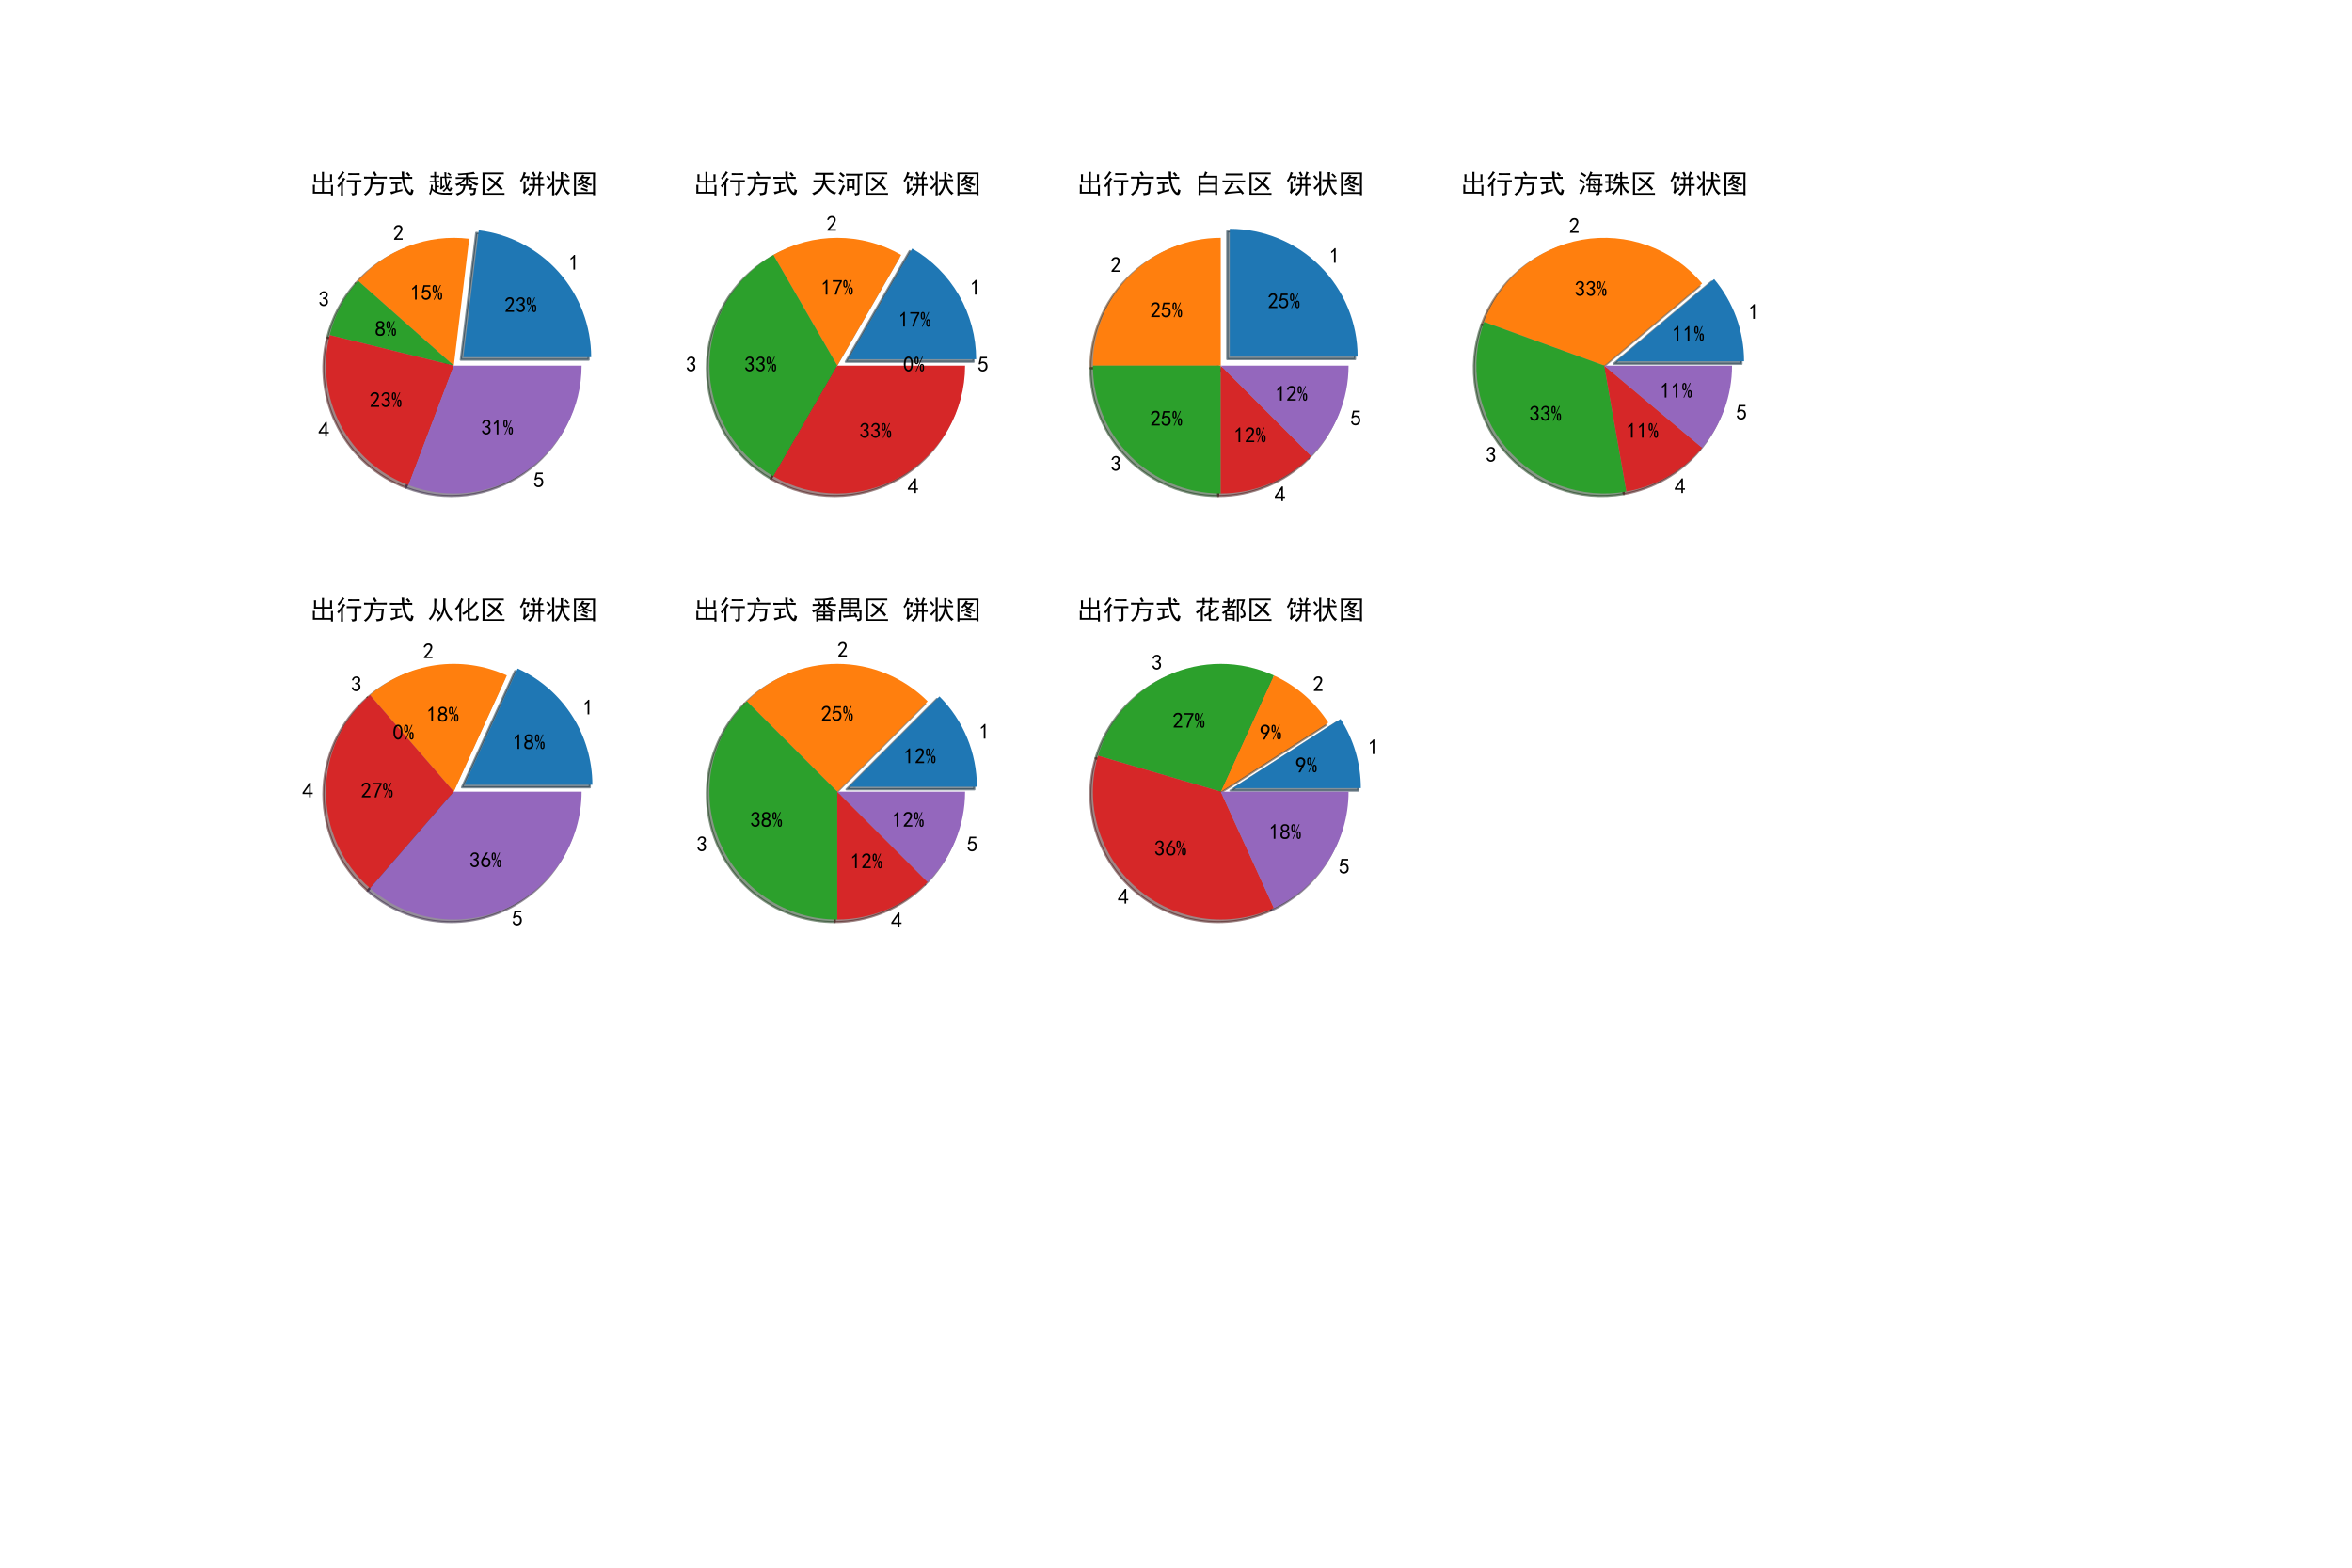 <?xml version="1.0" encoding="utf-8" standalone="no"?>
<!DOCTYPE svg PUBLIC "-//W3C//DTD SVG 1.1//EN"
  "http://www.w3.org/Graphics/SVG/1.1/DTD/svg11.dtd">
<!-- Created with matplotlib (https://matplotlib.org/) -->
<svg height="720pt" version="1.1" viewBox="0 0 1080 720" width="1080pt" xmlns="http://www.w3.org/2000/svg" xmlns:xlink="http://www.w3.org/1999/xlink">
 <defs>
  <style type="text/css">
*{stroke-linecap:butt;stroke-linejoin:round;}
  </style>
 </defs>
 <g id="figure_1">
  <g id="patch_1">
   <path d="M 0 720 
L 1080 720 
L 1080 0 
L 0 0 
z
" style="fill:#ffffff;"/>
  </g>
  <g id="axes_1">
   <g id="patch_2">
    <path d="M 270.285 165.211 
C 270.285 150.873 265.031 137.021 255.523 126.289 
C 246.016 115.557 232.897 108.672 218.664 106.943 
L 211.589 165.211 
L 270.285 165.211 
z
" style="fill:#092436;opacity:0.5;stroke:#092436;stroke-linejoin:miter;"/>
   </g>
   <g id="patch_3">
    <path d="M 214.271 110.836 
C 204.838 109.69 195.266 110.852 186.382 114.222 
C 177.497 117.591 169.562 123.069 163.261 130.181 
L 207.196 169.103 
L 214.271 110.836 
z
" style="fill:#4c2604;opacity:0.5;stroke:#4c2604;stroke-linejoin:miter;"/>
   </g>
   <g id="patch_4">
    <path d="M 163.261 130.181 
C 160.122 133.724 157.423 137.634 155.223 141.826 
C 153.023 146.018 151.338 150.46 150.206 155.057 
L 207.196 169.103 
L 163.261 130.181 
z
" style="fill:#0d300d;opacity:0.5;stroke:#0d300d;stroke-linejoin:miter;"/>
   </g>
   <g id="patch_5">
    <path d="M 150.206 155.057 
C 146.774 168.978 148.56 183.685 155.223 196.381 
C 161.886 209.076 172.976 218.9 186.382 223.985 
L 207.196 169.103 
L 150.206 155.057 
z
" style="fill:#400c0c;opacity:0.5;stroke:#400c0c;stroke-linejoin:miter;"/>
   </g>
   <g id="patch_6">
    <path d="M 186.382 223.985 
C 195.266 227.354 204.838 228.516 214.271 227.371 
C 223.703 226.226 232.719 222.807 240.539 217.409 
C 248.359 212.011 254.752 204.794 259.168 196.381 
C 263.584 187.967 265.891 178.605 265.891 169.103 
L 207.196 169.103 
L 186.382 223.985 
z
" style="fill:#2c1f39;opacity:0.5;stroke:#2c1f39;stroke-linejoin:miter;"/>
   </g>
   <g id="patch_7">
    <path d="M 271.459 164.037 
C 271.459 149.699 266.205 135.847 256.697 125.115 
C 247.19 114.383 234.071 107.498 219.838 105.769 
L 212.763 164.037 
L 271.459 164.037 
z
" style="fill:#1f77b4;"/>
   </g>
   <g id="patch_8">
    <path d="M 215.445 109.662 
C 206.012 108.516 196.44 109.679 187.556 113.048 
C 178.671 116.418 170.736 121.895 164.435 129.007 
L 208.37 167.929 
L 215.445 109.662 
z
" style="fill:#ff7f0e;"/>
   </g>
   <g id="patch_9">
    <path d="M 164.435 129.007 
C 161.296 132.55 158.597 136.461 156.397 140.652 
C 154.197 144.844 152.512 149.286 151.38 153.883 
L 208.37 167.929 
L 164.435 129.007 
z
" style="fill:#2ca02c;"/>
   </g>
   <g id="patch_10">
    <path d="M 151.38 153.883 
C 147.948 167.804 149.734 182.511 156.397 195.207 
C 163.06 207.902 174.15 217.727 187.556 222.811 
L 208.37 167.929 
L 151.38 153.883 
z
" style="fill:#d62728;"/>
   </g>
   <g id="patch_11">
    <path d="M 187.556 222.811 
C 196.44 226.18 206.012 227.342 215.445 226.197 
C 224.877 225.052 233.892 221.633 241.713 216.235 
C 249.533 210.837 255.926 203.62 260.342 195.207 
C 264.758 186.793 267.065 177.431 267.065 167.929 
L 208.37 167.929 
L 187.556 222.811 
z
" style="fill:#9467bd;"/>
   </g>
   <g id="matplotlib.axis_1"/>
   <g id="matplotlib.axis_2"/>
   <g id="text_1">
    <!-- 1 -->
    <defs>
     <path d="M 21.875 56.25 
Q 16.797 51.172 8.984 46.484 
L 8.984 53.906 
Q 18.75 60.547 25 69.531 
L 29.688 69.531 
L 29.688 2.344 
L 21.875 2.344 
z
" id="SimHei-49"/>
    </defs>
    <g transform="translate(261.091 124.035)scale(0.1 -0.1)">
     <use xlink:href="#SimHei-49"/>
    </g>
   </g>
   <g id="text_2">
    <!-- 23% -->
    <defs>
     <path d="M 4.688 3.906 
Q 5.078 9.766 10.156 14.453 
Q 15.234 19.141 23.047 29.094 
Q 30.859 39.062 33.203 44.531 
Q 35.547 50 34.953 53.906 
Q 34.375 57.812 31.25 60.344 
Q 28.125 62.891 24.016 62.5 
Q 19.922 62.109 16.203 59.375 
Q 12.5 56.641 10.547 51.172 
L 3.125 52.344 
Q 6.25 61.328 11.125 65.422 
Q 16.016 69.531 22.656 69.922 
Q 26.562 70.312 29.688 69.719 
Q 32.812 69.141 36.125 66.984 
Q 39.453 64.844 41.594 60.547 
Q 43.75 56.25 43.156 50.188 
Q 42.578 44.141 37.109 35.734 
Q 31.641 27.344 16.016 9.375 
L 44.141 9.375 
L 44.141 2.344 
L 4.688 2.344 
z
" id="SimHei-50"/>
     <path d="M 3.906 19.141 
L 10.938 20.312 
Q 12.5 15.234 16.016 11.906 
Q 19.531 8.594 24.797 8.781 
Q 30.078 8.984 33.203 13.078 
Q 36.328 17.188 35.938 22.453 
Q 35.547 27.734 31.828 30.656 
Q 28.125 33.594 19.922 34.766 
L 19.922 39.844 
Q 28.125 40.625 31.828 44.141 
Q 35.547 47.656 35.156 53.312 
Q 34.766 58.984 30.078 61.516 
Q 25.391 64.062 20.109 62.109 
Q 14.844 60.156 11.719 51.172 
L 4.688 52.344 
Q 7.031 59.375 11.125 64.062 
Q 15.234 68.75 22.266 69.531 
Q 29.297 70.312 34.562 67.766 
Q 39.844 65.234 41.984 59.953 
Q 44.141 54.688 42.578 48.438 
Q 41.016 42.188 33.594 37.5 
Q 39.062 35.156 41.984 30.469 
Q 44.922 25.781 43.938 18.156 
Q 42.969 10.547 37.109 5.859 
Q 31.25 1.172 23.828 1.359 
Q 16.406 1.562 10.938 6.047 
Q 5.469 10.547 3.906 19.141 
z
" id="SimHei-51"/>
     <path d="M 21.875 51.953 
Q 21.875 40.625 18.547 37.5 
Q 15.234 34.375 12.109 34.375 
Q 8.984 34.375 5.656 37.5 
Q 2.344 40.625 2.344 51.953 
Q 2.344 63.281 5.656 66.406 
Q 8.984 69.531 12.109 69.531 
Q 15.234 69.531 18.547 66.406 
Q 21.875 63.281 21.875 51.953 
z
M 41.016 68.359 
L 10.938 1.172 
L 7.812 2.344 
L 37.891 69.531 
z
M 46.484 18.75 
Q 46.484 7.422 43.156 4.297 
Q 39.844 1.172 36.719 1.172 
Q 33.594 1.172 30.266 4.297 
Q 26.953 7.422 26.953 18.75 
Q 26.953 30.078 30.266 33.203 
Q 33.594 36.328 36.719 36.328 
Q 39.844 36.328 43.156 33.203 
Q 46.484 30.078 46.484 18.75 
z
M 15.625 51.953 
Q 15.625 58.984 14.844 61.328 
Q 14.062 63.672 12.109 63.672 
Q 10.156 63.672 9.375 61.328 
Q 8.594 58.984 8.594 51.953 
Q 8.594 44.922 9.375 42.578 
Q 10.156 40.234 12.109 40.234 
Q 14.062 40.234 14.844 42.578 
Q 15.625 44.922 15.625 51.953 
z
M 40.234 18.75 
Q 40.234 25.781 39.453 28.125 
Q 38.672 30.469 36.719 30.469 
Q 34.766 30.469 33.984 28.125 
Q 33.203 25.781 33.203 18.75 
Q 33.203 11.719 33.984 9.375 
Q 34.766 7.031 36.719 7.031 
Q 38.672 7.031 39.453 9.375 
Q 40.234 11.719 40.234 18.75 
z
" id="SimHei-37"/>
    </defs>
    <g transform="translate(231.624 143.496)scale(0.1 -0.1)">
     <use xlink:href="#SimHei-50"/>
     <use x="50" xlink:href="#SimHei-51"/>
     <use x="100" xlink:href="#SimHei-37"/>
    </g>
   </g>
   <g id="text_3">
    <!-- 2 -->
    <g transform="translate(180.474 110.372)scale(0.1 -0.1)">
     <use xlink:href="#SimHei-50"/>
    </g>
   </g>
   <g id="text_4">
    <!-- 15% -->
    <defs>
     <path d="M 8.594 20.703 
Q 11.328 10.156 17.969 8.984 
Q 24.609 7.812 28.703 10.344 
Q 32.812 12.891 34.562 16.984 
Q 36.328 21.094 36.125 26.172 
Q 35.938 31.25 33.391 34.766 
Q 30.859 38.281 26.953 39.453 
Q 23.047 40.625 18.156 39.453 
Q 13.281 38.281 10.156 33.984 
L 3.516 34.766 
Q 4.297 37.109 10.938 68.359 
L 41.797 68.359 
L 41.797 61.328 
L 16.797 61.328 
Q 14.844 50.781 12.891 44.531 
Q 18.75 47.266 23.828 47.062 
Q 28.906 46.875 33.594 44.719 
Q 38.281 42.578 40.422 38.859 
Q 42.578 35.156 43.547 31.438 
Q 44.531 27.734 44.328 23.438 
Q 44.141 19.141 42.578 14.641 
Q 41.016 10.156 37.891 7.219 
Q 34.766 4.297 30.266 2.531 
Q 25.781 0.781 19.922 1.172 
Q 14.062 1.562 8.781 5.469 
Q 3.516 9.375 1.562 18.75 
z
" id="SimHei-53"/>
    </defs>
    <g transform="translate(188.381 137.813)scale(0.1 -0.1)">
     <use xlink:href="#SimHei-49"/>
     <use x="50" xlink:href="#SimHei-53"/>
     <use x="100" xlink:href="#SimHei-37"/>
    </g>
   </g>
   <g id="text_5">
    <!-- 3 -->
    <g transform="translate(146.2 140.737)scale(0.1 -0.1)">
     <use xlink:href="#SimHei-51"/>
    </g>
   </g>
   <g id="text_6">
    <!-- 8% -->
    <defs>
     <path d="M 2.734 16.797 
Q 2.734 26.172 5.078 30.656 
Q 7.422 35.156 12.891 37.891 
Q 8.203 40.625 6.641 43.938 
Q 5.078 47.266 4.875 51.562 
Q 4.688 55.859 6.047 58.984 
Q 7.422 62.109 10.156 64.844 
Q 12.891 67.578 16.203 68.547 
Q 19.531 69.531 23.438 69.531 
Q 27.344 69.531 30.469 68.75 
Q 33.594 67.969 37.109 65.422 
Q 40.625 62.891 42.188 58.203 
Q 43.75 53.516 41.984 47.266 
Q 40.234 41.016 32.812 37.5 
Q 39.453 35.547 42.188 31.438 
Q 44.922 27.344 44.922 21.484 
Q 44.922 15.625 43.156 12.109 
Q 41.406 8.594 39.25 6.25 
Q 37.109 3.906 33.391 2.531 
Q 29.688 1.172 24.016 1.172 
Q 18.359 1.172 14.25 2.531 
Q 10.156 3.906 7.422 6.641 
Q 4.688 9.375 3.703 13.078 
Q 2.734 16.797 2.734 26.172 
z
M 10.938 26.562 
Q 10.547 17.188 12.297 13.672 
Q 14.062 10.156 18.75 9.172 
Q 23.438 8.203 28.516 9.375 
Q 33.594 10.547 35.547 14.844 
Q 37.5 19.141 36.906 23.438 
Q 36.328 27.734 32.031 30.656 
Q 27.734 33.594 22.656 33.203 
Q 17.578 32.812 14.25 29.688 
Q 10.938 26.562 10.547 17.188 
z
M 12.109 56.25 
Q 12.109 48.438 14.844 44.922 
Q 17.578 41.406 23.438 41.406 
Q 29.297 41.406 32.219 44.922 
Q 35.156 48.438 34.953 53.312 
Q 34.766 58.203 31.438 60.547 
Q 28.125 62.891 22.453 62.5 
Q 16.797 62.109 14.453 59.172 
Q 12.109 56.25 12.109 48.438 
z
" id="SimHei-56"/>
    </defs>
    <g transform="translate(172.186 154.376)scale(0.1 -0.1)">
     <use xlink:href="#SimHei-56"/>
     <use x="50" xlink:href="#SimHei-37"/>
    </g>
   </g>
   <g id="text_7">
    <!-- 4 -->
    <defs>
     <path d="M 31.25 17.188 
L 1.172 17.188 
L 1.172 23.828 
L 32.812 69.531 
L 38.672 69.531 
L 38.672 23.828 
L 48.047 23.828 
L 48.047 17.188 
L 38.672 17.188 
L 38.672 2.344 
L 31.25 2.344 
z
M 31.25 23.828 
L 31.25 54.688 
L 9.375 23.828 
z
" id="SimHei-52"/>
    </defs>
    <g transform="translate(146.2 200.747)scale(0.1 -0.1)">
     <use xlink:href="#SimHei-52"/>
    </g>
   </g>
   <g id="text_8">
    <!-- 23% -->
    <g transform="translate(169.686 187.108)scale(0.1 -0.1)">
     <use xlink:href="#SimHei-50"/>
     <use x="50" xlink:href="#SimHei-51"/>
     <use x="100" xlink:href="#SimHei-37"/>
    </g>
   </g>
   <g id="text_9">
    <!-- 5 -->
    <g transform="translate(245.047 223.878)scale(0.1 -0.1)">
     <use xlink:href="#SimHei-53"/>
    </g>
   </g>
   <g id="text_10">
    <!-- 31% -->
    <g transform="translate(220.875 199.725)scale(0.1 -0.1)">
     <use xlink:href="#SimHei-51"/>
     <use x="50" xlink:href="#SimHei-49"/>
     <use x="100" xlink:href="#SimHei-37"/>
    </g>
   </g>
   <g id="text_11">
    <!-- 出行方式 越秀区 饼状图 -->
    <defs>
     <path d="M 23.047 71.094 
Q 22.656 66.016 22.656 61.719 
L 22.656 46.094 
L 45.703 46.094 
L 45.703 69.141 
Q 45.703 74.609 45.312 80.078 
L 53.516 80.078 
Q 53.125 75.391 53.125 69.141 
L 53.125 46.094 
L 76.562 46.094 
L 76.562 60.547 
Q 76.562 66.797 76.172 70.703 
L 84.375 70.703 
Q 83.984 66.797 83.984 60.156 
L 83.984 49.609 
Q 83.984 43.359 84.375 39.453 
L 53.125 39.453 
L 53.125 3.516 
L 80.078 3.516 
L 80.078 19.922 
Q 80.078 25.781 79.688 30.078 
L 87.891 30.078 
Q 87.5 25.781 87.5 20.312 
L 87.5 2.734 
Q 87.5 -5.078 87.891 -10.156 
L 80.078 -10.156 
L 80.078 -3.125 
L 10.547 -3.125 
Q 10.938 1.562 10.938 8.203 
L 10.938 19.922 
Q 10.938 26.562 10.547 30.469 
L 18.75 30.469 
Q 18.359 26.562 18.359 19.922 
L 18.359 3.516 
L 45.703 3.516 
L 45.703 39.453 
L 14.844 39.453 
Q 15.234 43.359 15.234 49.219 
L 15.234 61.328 
Q 15.234 66.406 14.844 71.094 
L 23.047 71.094 
z
" id="SimHei-20986"/>
     <path d="M 82.812 48.438 
Q 90.234 48.438 96.484 48.828 
L 96.484 41.016 
Q 90.234 41.406 83.203 41.406 
L 77.734 41.406 
L 77.734 -1.172 
Q 78.125 -5.859 74.797 -7.609 
Q 71.484 -9.375 61.719 -10.547 
Q 60.938 -5.859 57.422 -1.172 
Q 64.062 -1.953 66.797 -1.75 
Q 69.531 -1.562 69.922 2.344 
L 69.922 41.406 
L 54.297 41.406 
Q 46.875 41.406 40.234 41.016 
L 40.234 48.828 
Q 47.266 48.438 54.297 48.438 
z
M 35.938 53.125 
Q 32.422 51.172 30.656 48.047 
Q 28.906 44.922 25.781 40.234 
L 25.781 5.078 
Q 25.781 0 26.172 -10.547 
L 17.969 -10.547 
Q 18.359 1.172 18.359 7.031 
L 18.359 32.031 
Q 14.844 26.172 8.984 20.312 
Q 6.25 24.219 3.906 26.953 
Q 12.891 35.547 17.969 43.359 
Q 23.047 51.172 26.953 58.203 
Q 30.859 55.859 35.938 53.125 
z
M 76.172 75 
Q 82.812 75 89.844 75.391 
L 89.844 67.969 
Q 82.812 68.359 75.391 68.359 
L 60.938 68.359 
Q 52.344 68.359 46.094 67.969 
L 46.094 75.391 
Q 52.344 75 60.938 75 
z
M 32.422 76.953 
Q 29.297 76.562 24.219 68.547 
Q 19.141 60.547 10.156 50.781 
Q 7.812 53.906 5.078 56.641 
Q 11.328 62.891 16.406 70.109 
Q 21.484 77.344 23.828 82.812 
Q 27.734 80.469 32.422 76.953 
z
" id="SimHei-34892"/>
     <path d="M 6.641 62.109 
Q 12.891 61.719 20.312 61.719 
L 78.516 61.719 
Q 87.891 61.719 93.75 62.109 
L 93.75 54.297 
Q 88.672 54.688 79.688 54.688 
L 39.453 54.688 
Q 39.453 50.391 39.062 39.062 
L 82.812 39.062 
Q 82.031 33.984 81.25 24.219 
L 78.906 2.734 
Q 78.125 -4.297 72.266 -6.438 
Q 66.406 -8.594 55.078 -9.766 
Q 54.688 -4.688 51.953 -0.781 
Q 60.938 -1.172 65.625 0 
Q 70.312 1.172 71.484 6.641 
L 73.828 32.031 
L 38.672 32.031 
Q 37.109 21.094 33.781 13.672 
Q 30.469 6.25 24.609 0 
Q 18.75 -6.25 12.891 -10.938 
Q 11.328 -8.594 5.859 -5.469 
Q 10.938 -2.734 16.594 3.125 
Q 22.266 8.984 25.969 16.406 
Q 29.688 23.828 30.656 32.812 
Q 31.641 41.797 31.641 54.688 
L 20.703 54.688 
Q 12.109 54.688 6.641 54.297 
z
M 48.047 63.672 
Q 44.531 71.484 40.234 78.125 
Q 43.75 80.078 47.266 82.422 
Q 51.562 75.781 55.859 67.969 
Q 51.953 66.406 48.047 63.672 
z
" id="SimHei-26041"/>
     <path d="M 51.562 60.938 
Q 50.781 74.609 50.391 81.641 
Q 52.734 81.25 60.547 80.859 
Q 59.766 78.125 60.156 60.938 
L 75.781 60.938 
Q 83.203 60.938 91.016 61.328 
L 91.016 53.516 
Q 83.984 53.906 76.172 53.906 
L 60.547 53.906 
Q 61.719 43.75 63.859 34.953 
Q 66.016 26.172 69.531 18.359 
Q 73.047 10.547 78.703 4.484 
Q 84.375 -1.562 85.547 3.906 
Q 86.719 9.375 86.328 14.844 
Q 89.844 12.109 96.094 9.766 
Q 93.359 -7.031 88.078 -8.203 
Q 82.812 -9.375 77.531 -5.656 
Q 72.266 -1.953 67.578 5.078 
Q 62.891 12.109 59.953 20.5 
Q 57.031 28.906 55.078 37.891 
Q 53.125 46.875 52.344 53.906 
L 23.828 53.906 
Q 12.5 53.906 5.469 53.516 
L 5.469 61.328 
Q 12.891 60.938 23.438 60.938 
z
M 35.156 40.234 
Q 42.578 40.234 49.219 40.625 
L 49.219 33.203 
Q 42.188 33.594 34.375 33.594 
L 34.375 8.984 
Q 42.578 10.938 53.125 13.672 
L 53.125 6.641 
Q 39.062 3.906 30.859 1.359 
Q 22.656 -1.172 10.938 -5.859 
L 7.031 3.516 
Q 11.719 3.906 26.562 7.031 
L 26.562 33.594 
Q 15.234 33.594 10.938 33.203 
L 10.938 40.625 
Q 15.234 40.234 23.047 40.234 
z
M 73.438 79.297 
Q 80.859 71.094 83.984 67.188 
Q 82.031 66.406 76.562 62.5 
Q 73.828 67.188 66.797 74.219 
Q 68.75 75.781 73.438 79.297 
z
" id="SimHei-24335"/>
     <path id="SimHei-32"/>
     <path d="M 19.922 29.297 
Q 19.141 23.828 18.359 17.578 
Q 21.875 12.891 27.344 9.375 
L 27.344 39.844 
Q 15.234 39.844 7.812 39.453 
L 7.812 45.703 
Q 15.234 45.312 25.391 45.312 
L 25.391 60.156 
Q 16.797 60.156 10.938 59.766 
L 10.938 66.016 
Q 16.797 65.625 25.391 65.625 
Q 25.391 73.438 25 80.078 
L 32.422 80.078 
Q 32.031 74.219 32.031 65.625 
Q 38.672 65.625 44.531 66.016 
L 44.531 59.766 
Q 38.672 60.156 32.031 60.156 
L 32.031 45.312 
Q 38.281 45.312 45.312 45.703 
L 45.312 39.453 
Q 38.672 39.844 33.984 39.844 
L 33.984 26.562 
Q 38.281 26.562 43.75 26.953 
L 43.75 21.094 
Q 38.281 21.484 33.984 21.484 
L 33.984 5.469 
Q 45.703 0 65.031 -0.391 
Q 84.375 -0.781 94.141 0.781 
Q 91.406 -3.906 91.016 -7.422 
Q 76.562 -7.422 64.641 -7.219 
Q 52.734 -7.031 44.141 -4.875 
Q 35.547 -2.734 28.906 0.781 
Q 22.266 4.297 17.188 10.156 
Q 14.453 -1.172 10.547 -8.203 
Q 7.031 -5.078 5.469 -3.906 
Q 8.984 2.734 10.344 8.391 
Q 11.719 14.062 12.297 20.109 
Q 12.891 26.172 12.891 31.25 
Q 16.797 29.688 19.922 29.297 
z
M 71.875 78.125 
Q 71.094 73.828 71.094 70.312 
L 71.094 62.109 
Q 83.594 62.109 91.016 62.5 
L 91.016 56.641 
Q 83.594 57.031 71.484 57.031 
Q 71.875 53.125 72.656 44.328 
Q 73.438 35.547 75 29.297 
Q 79.688 39.844 81.641 50 
Q 84.766 47.656 88.672 46.094 
Q 86.719 43.75 84.375 37.297 
Q 82.031 30.859 78.125 21.484 
Q 79.688 17.578 82.812 14.641 
Q 85.938 11.719 87.5 22.266 
Q 90.625 18.75 93.75 17.578 
Q 90.625 7.812 86.328 5.469 
Q 82.031 3.125 73.828 16.016 
Q 68.359 9.375 62.5 3.516 
Q 59.766 6.25 56.641 7.422 
Q 60.156 9.766 63.859 13.281 
Q 67.578 16.797 70.312 22.266 
Q 67.188 32.422 65.234 57.031 
L 55.469 57.031 
L 55.469 23.828 
Q 58.594 25.781 62.891 29.688 
Q 63.672 26.172 65.234 23.047 
Q 62.109 20.703 58.391 17.969 
Q 54.688 15.234 50.781 12.109 
Q 49.219 14.844 46.875 17.969 
Q 49.219 19.531 49.219 23.047 
L 49.219 50 
Q 49.219 55.078 48.828 62.109 
L 64.844 62.109 
Q 64.453 72.656 64.062 79.297 
Q 68.359 78.125 71.875 78.125 
z
M 79.688 77.734 
Q 82.812 75 89.844 69.141 
Q 87.5 67.578 85.547 64.453 
Q 80.469 69.922 75.391 73.438 
Q 77.734 75.391 79.688 77.734 
z
" id="SimHei-36234"/>
     <path d="M 82.031 72.266 
Q 77.734 72.266 70.703 71.672 
Q 63.672 71.094 53.906 69.922 
L 53.906 59.766 
L 78.516 59.766 
Q 84.375 59.766 92.188 60.156 
L 92.188 53.125 
Q 84.766 53.516 78.516 53.516 
L 60.938 53.516 
Q 64.453 49.609 70.5 45.109 
Q 76.562 40.625 82.422 38.281 
Q 88.281 35.938 94.531 34.375 
Q 90.625 30.859 88.672 26.562 
Q 82.031 28.906 72.656 34.375 
Q 63.281 39.844 53.906 53.516 
L 53.906 32.031 
L 71.094 32.031 
Q 69.922 28.516 67.969 17.578 
L 85.938 17.578 
Q 84.766 11.328 84.172 6.438 
Q 83.594 1.562 82.609 -2.531 
Q 81.641 -6.641 76.359 -8 
Q 71.094 -9.375 65.234 -10.156 
Q 64.062 -5.859 61.328 -1.562 
Q 72.656 -1.953 74.406 -0.188 
Q 76.172 1.562 76.953 11.719 
L 58.594 11.719 
Q 60.547 22.656 61.328 26.172 
L 44.531 26.172 
Q 43.75 18.359 41.594 12.891 
Q 39.453 7.422 36.125 3.312 
Q 32.812 -0.781 26.75 -4.297 
Q 20.703 -7.812 14.062 -10.547 
Q 10.547 -5.859 7.422 -3.125 
Q 25.781 1.172 31.047 8.984 
Q 36.328 16.797 36.719 26.172 
Q 31.641 26.172 23.828 25.781 
L 23.828 31.641 
Q 22.266 30.859 18.75 29.297 
Q 15.234 27.734 10.938 26.172 
Q 9.375 30.078 5.078 33.984 
Q 11.328 34.375 18.547 37.688 
Q 25.781 41.016 30.266 45.312 
Q 34.766 49.609 37.109 53.516 
L 22.266 53.516 
Q 15.625 53.516 7.422 53.125 
L 7.422 60.156 
Q 16.016 59.766 22.266 59.766 
L 46.484 59.766 
L 46.484 69.531 
Q 43.359 69.141 36.328 68.75 
Q 29.297 68.359 17.969 67.188 
Q 17.188 70.312 14.844 73.828 
Q 19.922 73.828 27.141 74.219 
Q 34.375 74.609 43.359 75.391 
Q 52.344 76.172 60.938 77.344 
Q 69.531 78.516 76.562 80.469 
Q 77.344 77.344 82.031 72.266 
z
M 24.609 32.422 
Q 31.641 32.031 37.891 32.031 
L 46.484 32.031 
L 46.484 53.516 
L 45.312 53.516 
Q 40.625 46.094 36.328 41.797 
Q 32.031 37.5 24.609 32.422 
z
" id="SimHei-31168"/>
     <path d="M 91.406 70.703 
Q 85.547 71.094 75.781 71.094 
L 17.969 71.094 
L 17.969 -1.172 
L 81.641 -1.172 
Q 89.453 -1.172 94.141 -0.781 
L 94.141 -7.812 
Q 89.062 -7.422 80.859 -7.422 
L 9.766 -7.422 
Q 10.156 1.953 10.156 6.25 
L 10.156 65.625 
Q 10.156 72.266 9.766 77.734 
L 91.406 77.734 
z
M 35.547 60.547 
Q 49.219 51.172 59.375 42.188 
Q 68.359 52.734 72.656 63.281 
Q 76.953 60.547 82.812 57.812 
Q 78.516 55.078 75.391 50.391 
Q 72.266 45.703 66.016 37.109 
Q 79.297 26.172 87.5 15.625 
Q 82.812 12.5 80.859 8.984 
Q 74.609 18.359 60.156 30.469 
Q 54.297 23.828 48.234 18.359 
Q 42.188 12.891 33.203 6.25 
Q 29.688 9.766 25.391 12.109 
Q 33.203 15.625 39.453 20.5 
Q 45.703 25.391 54.297 35.938 
Q 44.531 44.922 30.078 53.906 
Q 33.984 57.031 35.547 60.547 
z
" id="SimHei-21306"/>
     <path d="M 81.25 33.203 
L 87.109 33.203 
Q 92.188 33.203 96.094 33.594 
L 96.094 26.172 
Q 91.406 26.562 88.281 26.562 
L 81.25 26.562 
L 81.25 3.516 
Q 81.25 -5.078 81.641 -9.766 
L 73.438 -9.766 
Q 73.828 -5.469 73.828 3.516 
L 73.828 26.562 
L 60.938 26.562 
Q 59.766 12.109 55.656 5.266 
Q 51.562 -1.562 41.016 -10.938 
Q 37.109 -7.031 32.812 -4.688 
Q 42.188 0.391 47.656 7.422 
Q 53.125 14.453 53.516 26.562 
Q 41.797 26.562 38.281 25.781 
L 38.281 33.594 
Q 41.406 33.203 53.516 33.203 
L 53.516 53.125 
Q 49.219 53.125 42.969 52.734 
L 42.969 60.156 
Q 47.266 59.766 51.953 59.766 
L 70.703 59.766 
Q 74.609 68.75 77.734 81.641 
Q 82.422 79.297 87.109 77.344 
Q 84.375 75 82.422 70.5 
Q 80.469 66.016 77.734 59.766 
L 84.766 59.766 
Q 88.281 59.766 92.188 60.156 
L 92.188 52.734 
Q 88.672 53.125 81.25 53.125 
z
M 17.969 57.031 
Q 14.062 48.828 7.812 40.625 
Q 5.859 44.141 3.125 46.875 
Q 7.812 51.953 11.906 61.328 
Q 16.016 70.703 17.578 80.078 
Q 22.266 77.734 26.953 76.562 
Q 25 74.219 23.234 70.703 
Q 21.484 67.188 20.312 63.672 
L 40.625 63.672 
Q 38.281 56.25 35.547 45.312 
Q 30.469 46.094 28.125 46.094 
Q 29.688 51.953 31.25 57.031 
z
M 25.391 44.141 
Q 24.609 40.234 24.609 33.984 
L 24.609 11.328 
Q 30.078 15.625 35.156 21.484 
Q 36.328 16.797 38.672 13.281 
Q 33.594 9.766 28.516 5.266 
Q 23.438 0.781 19.531 -4.688 
Q 16.797 -0.781 14.062 2.344 
Q 17.188 6.641 17.188 14.453 
L 17.188 33.984 
Q 17.188 39.844 16.797 44.141 
L 25.391 44.141 
z
M 73.828 33.203 
L 73.828 53.125 
L 60.938 53.125 
L 60.938 33.203 
z
M 56.25 81.25 
Q 58.984 75.391 64.062 65.625 
Q 59.375 64.453 56.25 62.109 
Q 52.734 71.094 48.828 77.734 
Q 52.344 78.906 56.25 81.25 
z
" id="SimHei-39292"/>
     <path d="M 34.766 -4.297 
Q 41.797 0.391 46.484 7.422 
Q 51.172 14.453 53.906 21.094 
Q 56.641 27.734 57.812 33.984 
Q 58.984 40.234 59.375 44.922 
L 50.391 44.922 
Q 44.531 44.922 39.062 44.531 
L 39.062 51.953 
Q 44.531 51.562 50 51.562 
L 59.766 51.562 
Q 59.766 62.109 59.562 68.359 
Q 59.375 74.609 58.984 79.297 
L 69.141 79.297 
Q 67.969 74.219 67.766 68.938 
Q 67.578 63.672 67.578 51.562 
L 83.594 51.562 
Q 87.891 51.562 93.359 51.953 
L 93.359 44.531 
Q 87.891 44.922 83.594 44.922 
L 68.359 44.922 
Q 73.047 22.656 78.312 15.031 
Q 83.594 7.422 87.891 4.094 
Q 92.188 0.781 95.703 -1.172 
Q 90.234 -3.516 87.891 -8.203 
Q 81.641 -3.125 77.922 1.75 
Q 74.219 6.641 71.672 11.328 
Q 69.141 16.016 67.375 20.891 
Q 65.625 25.781 64.453 31.25 
Q 62.5 21.875 59.562 15.234 
Q 56.641 8.594 53.516 3.703 
Q 50.391 -1.172 42.969 -9.766 
Q 39.453 -6.25 34.766 -4.297 
z
M 34.766 81.25 
Q 34.375 75.391 34.375 66.406 
L 34.375 12.109 
Q 34.375 0.781 34.766 -9.766 
L 26.172 -9.766 
Q 26.562 1.172 26.562 12.109 
L 26.562 30.469 
Q 23.828 27.344 18.75 21.094 
Q 13.672 14.844 10.938 11.719 
Q 7.812 15.625 4.297 17.969 
Q 8.984 21.484 14.25 26.75 
Q 19.531 32.031 26.562 40.625 
L 26.562 66.406 
Q 26.562 75.391 26.172 81.25 
L 34.766 81.25 
z
M 9.766 67.578 
Q 12.5 64.453 15.625 60.547 
Q 18.75 56.641 21.484 52.734 
Q 18.359 50.391 16.406 48.047 
Q 13.281 52.344 3.906 63.281 
Q 6.25 65.234 9.766 67.578 
z
M 85.547 57.031 
Q 82.031 62.109 73.438 69.922 
Q 76.562 72.266 78.516 74.219 
Q 82.031 71.484 84.766 68.547 
Q 87.5 65.625 91.016 62.109 
Q 87.891 59.375 85.547 57.031 
z
" id="SimHei-29366"/>
     <path d="M 90.625 77.734 
Q 90.234 67.969 90.234 56.25 
L 90.234 14.453 
Q 90.234 2.344 90.625 -9.375 
L 82.812 -9.375 
L 82.812 -4.297 
L 17.578 -4.297 
L 17.578 -10.156 
L 9.766 -10.156 
Q 10.156 1.953 10.156 14.844 
L 10.156 56.25 
Q 10.156 67.578 9.766 77.734 
L 90.625 77.734 
z
M 82.812 2.344 
L 82.812 71.484 
L 17.578 71.484 
L 17.578 2.344 
z
M 50.391 66.406 
Q 48.047 64.062 46.094 61.328 
L 72.266 61.328 
Q 70.703 57.812 67.188 52.734 
Q 63.672 47.656 56.25 40.625 
Q 67.969 34.766 79.297 33.594 
Q 76.562 30.078 74.609 26.172 
Q 60.156 30.469 50.391 36.719 
Q 39.062 29.297 26.172 25.781 
Q 25 29.297 21.875 32.422 
Q 34.375 34.375 44.922 40.625 
Q 39.453 45.703 37.109 49.219 
Q 33.594 45.312 29.688 41.406 
Q 26.953 44.531 23.828 46.094 
Q 30.469 51.562 35.156 58.391 
Q 39.844 65.234 41.797 69.922 
Q 45.703 67.969 50.391 66.406 
z
M 38.281 19.922 
Q 55.469 14.844 64.062 11.328 
Q 62.109 8.203 60.156 4.688 
Q 44.141 11.328 35.547 13.281 
Q 37.109 16.406 38.281 19.922 
z
M 45.703 32.031 
Q 58.984 26.562 63.672 25 
Q 61.719 21.875 60.156 17.969 
Q 46.875 24.219 42.188 25.781 
Q 44.141 28.516 45.703 32.031 
z
M 41.016 53.906 
Q 46.875 47.266 51.172 44.531 
Q 56.25 48.438 60.547 55.078 
L 41.797 55.078 
L 41.016 53.906 
z
" id="SimHei-22270"/>
    </defs>
    <g transform="translate(142.37 88.56)scale(0.12 -0.12)">
     <use xlink:href="#SimHei-20986"/>
     <use x="100" xlink:href="#SimHei-34892"/>
     <use x="200" xlink:href="#SimHei-26041"/>
     <use x="300" xlink:href="#SimHei-24335"/>
     <use x="400" xlink:href="#SimHei-32"/>
     <use x="450" xlink:href="#SimHei-36234"/>
     <use x="550" xlink:href="#SimHei-31168"/>
     <use x="650" xlink:href="#SimHei-21306"/>
     <use x="750" xlink:href="#SimHei-32"/>
     <use x="800" xlink:href="#SimHei-39292"/>
     <use x="900" xlink:href="#SimHei-29366"/>
     <use x="1000" xlink:href="#SimHei-22270"/>
    </g>
   </g>
  </g>
  <g id="axes_2">
   <g id="patch_12">
    <path d="M 447.061 166.169 
C 447.061 155.866 444.349 145.743 439.198 136.821 
C 434.046 127.899 426.636 120.488 417.714 115.337 
L 388.366 166.169 
L 447.061 166.169 
z
" style="fill:#092436;opacity:0.5;stroke:#092436;stroke-linejoin:miter;"/>
   </g>
   <g id="patch_13">
    <path d="M 412.63 118.271 
C 403.708 113.12 393.585 110.408 383.283 110.408 
C 372.98 110.408 362.857 113.12 353.935 118.271 
L 383.283 169.103 
L 412.63 118.271 
z
" style="fill:#4c2604;opacity:0.5;stroke:#4c2604;stroke-linejoin:miter;"/>
   </g>
   <g id="patch_14">
    <path d="M 353.935 118.271 
C 345.013 123.423 337.602 130.833 332.451 139.756 
C 327.299 148.678 324.587 158.801 324.587 169.103 
C 324.587 179.406 327.299 189.529 332.451 198.451 
C 337.602 207.373 345.013 214.784 353.935 219.935 
L 383.283 169.103 
L 353.935 118.271 
z
" style="fill:#0d300d;opacity:0.5;stroke:#0d300d;stroke-linejoin:miter;"/>
   </g>
   <g id="patch_15">
    <path d="M 353.935 219.935 
C 362.857 225.086 372.98 227.799 383.283 227.799 
C 393.585 227.799 403.708 225.086 412.63 219.935 
C 421.553 214.784 428.963 207.373 434.115 198.451 
C 439.266 189.529 441.978 179.406 441.978 169.103 
L 383.283 169.103 
L 353.935 219.935 
z
" style="fill:#400c0c;opacity:0.5;stroke:#400c0c;stroke-linejoin:miter;"/>
   </g>
   <g id="patch_16">
    <path d="M 441.978 169.103 
C 441.978 169.103 441.978 169.103 441.978 169.103 
L 383.283 169.103 
L 441.978 169.103 
z
" style="fill:#2c1f39;opacity:0.5;stroke:#2c1f39;stroke-linejoin:miter;"/>
   </g>
   <g id="patch_17">
    <path d="M 448.235 164.995 
C 448.235 154.692 445.523 144.569 440.372 135.647 
C 435.22 126.725 427.81 119.314 418.888 114.163 
L 389.54 164.995 
L 448.235 164.995 
z
" style="fill:#1f77b4;"/>
   </g>
   <g id="patch_18">
    <path d="M 413.804 117.097 
C 404.882 111.946 394.759 109.234 384.457 109.234 
C 374.154 109.234 364.031 111.946 355.109 117.097 
L 384.457 167.929 
L 413.804 117.097 
z
" style="fill:#ff7f0e;"/>
   </g>
   <g id="patch_19">
    <path d="M 355.109 117.097 
C 346.186 122.249 338.776 129.659 333.625 138.582 
C 328.473 147.504 325.761 157.627 325.761 167.929 
C 325.761 178.232 328.473 188.355 333.625 197.277 
C 338.776 206.199 346.186 213.61 355.109 218.761 
L 384.457 167.929 
L 355.109 117.097 
z
" style="fill:#2ca02c;"/>
   </g>
   <g id="patch_20">
    <path d="M 355.109 218.761 
C 364.031 223.913 374.154 226.625 384.457 226.625 
C 394.759 226.625 404.882 223.913 413.804 218.761 
C 422.727 213.61 430.137 206.199 435.288 197.277 
C 440.44 188.355 443.152 178.232 443.152 167.929 
L 384.457 167.929 
L 355.109 218.761 
z
" style="fill:#d62728;"/>
   </g>
   <g id="patch_21">
    <path d="M 443.152 167.929 
C 443.152 167.929 443.152 167.929 443.152 167.929 
L 384.457 167.929 
L 443.152 167.929 
z
" style="fill:#9467bd;"/>
   </g>
   <g id="matplotlib.axis_3"/>
   <g id="matplotlib.axis_4"/>
   <g id="text_12">
    <!-- 1 -->
    <g transform="translate(445.455 135.525)scale(0.1 -0.1)">
     <use xlink:href="#SimHei-49"/>
    </g>
   </g>
   <g id="text_13">
    <!-- 17% -->
    <defs>
     <path d="M 13.281 2.344 
Q 20.312 32.031 37.891 61.328 
L 4.297 61.328 
L 4.297 68.359 
L 46.094 68.359 
L 46.094 61.719 
Q 27.734 32.031 21.875 2.344 
L 13.281 2.344 
z
" id="SimHei-55"/>
    </defs>
    <g transform="translate(412.539 150.198)scale(0.1 -0.1)">
     <use xlink:href="#SimHei-49"/>
     <use x="50" xlink:href="#SimHei-55"/>
     <use x="100" xlink:href="#SimHei-37"/>
    </g>
   </g>
   <g id="text_14">
    <!-- 2 -->
    <g transform="translate(379.457 106.177)scale(0.1 -0.1)">
     <use xlink:href="#SimHei-50"/>
    </g>
   </g>
   <g id="text_15">
    <!-- 17% -->
    <g transform="translate(376.957 135.525)scale(0.1 -0.1)">
     <use xlink:href="#SimHei-49"/>
     <use x="50" xlink:href="#SimHei-55"/>
     <use x="100" xlink:href="#SimHei-37"/>
    </g>
   </g>
   <g id="text_16">
    <!-- 3 -->
    <g transform="translate(314.891 170.742)scale(0.1 -0.1)">
     <use xlink:href="#SimHei-51"/>
    </g>
   </g>
   <g id="text_17">
    <!-- 33% -->
    <g transform="translate(341.739 170.742)scale(0.1 -0.1)">
     <use xlink:href="#SimHei-51"/>
     <use x="50" xlink:href="#SimHei-51"/>
     <use x="100" xlink:href="#SimHei-37"/>
    </g>
   </g>
   <g id="text_18">
    <!-- 4 -->
    <g transform="translate(416.739 226.657)scale(0.1 -0.1)">
     <use xlink:href="#SimHei-52"/>
    </g>
   </g>
   <g id="text_19">
    <!-- 33% -->
    <g transform="translate(394.565 201.241)scale(0.1 -0.1)">
     <use xlink:href="#SimHei-51"/>
     <use x="50" xlink:href="#SimHei-51"/>
     <use x="100" xlink:href="#SimHei-37"/>
    </g>
   </g>
   <g id="text_20">
    <!-- 5 -->
    <g transform="translate(449.022 170.742)scale(0.1 -0.1)">
     <use xlink:href="#SimHei-53"/>
    </g>
   </g>
   <g id="text_21">
    <!-- 0% -->
    <defs>
     <path d="M 3.125 29.297 
Q 3.906 50 6.438 56.047 
Q 8.984 62.109 13.672 66.016 
Q 18.359 69.922 25.188 69.922 
Q 32.031 69.922 37.109 64.25 
Q 42.188 58.594 43.75 50 
Q 45.312 41.406 44.719 30.266 
Q 44.141 19.141 40.812 12.109 
Q 37.5 5.078 30.859 2.344 
Q 24.219 -0.391 17.578 2.922 
Q 10.938 6.25 8.203 11.719 
Q 5.469 17.188 4.297 23.234 
Q 3.125 29.297 3.906 50 
z
M 12.891 52.734 
Q 10.547 31.25 12.5 22.844 
Q 14.453 14.453 18.938 10.938 
Q 23.438 7.422 28.125 9.562 
Q 32.812 11.719 34.953 18.156 
Q 37.109 24.609 37.109 32.219 
Q 37.109 39.844 36.516 46.094 
Q 35.938 52.344 33 57.422 
Q 30.078 62.5 25.188 62.688 
Q 20.312 62.891 16.594 57.812 
Q 12.891 52.734 10.547 31.25 
z
" id="SimHei-48"/>
    </defs>
    <g transform="translate(414.674 170.742)scale(0.1 -0.1)">
     <use xlink:href="#SimHei-48"/>
     <use x="50" xlink:href="#SimHei-37"/>
    </g>
   </g>
   <g id="text_22">
    <!-- 出行方式 天河区 饼状图 -->
    <defs>
     <path d="M 69.922 76.562 
Q 76.953 76.562 83.984 76.953 
L 83.984 68.75 
Q 76.953 69.141 69.922 69.141 
L 53.906 69.141 
L 53.906 48.047 
L 78.906 48.047 
Q 86.328 48.047 92.188 48.438 
L 92.188 40.234 
Q 86.719 40.625 79.297 40.625 
L 55.078 40.625 
Q 60.547 25.781 70.703 15.234 
Q 80.859 4.688 96.875 0.781 
Q 91.406 -3.516 90.234 -7.031 
Q 78.125 -2.734 67.969 6.438 
Q 57.812 15.625 50.391 32.812 
Q 45.703 16.797 35.547 7.219 
Q 25.391 -2.344 10.156 -8.984 
Q 8.594 -5.078 3.516 -1.562 
Q 14.844 1.562 27.344 11.516 
Q 39.844 21.484 44.922 40.625 
L 23.438 40.625 
Q 14.844 40.625 8.984 40.234 
L 8.984 48.438 
Q 15.234 48.047 23.438 48.047 
L 46.094 48.047 
L 46.094 69.141 
L 29.688 69.141 
Q 21.484 69.141 15.625 68.75 
L 15.625 76.953 
Q 21.875 76.562 29.688 76.562 
z
" id="SimHei-22825"/>
     <path d="M 66.406 53.906 
Q 66.016 46.484 66.016 31.25 
Q 66.016 16.016 66.406 11.719 
L 58.594 11.719 
L 58.594 17.969 
L 44.531 17.969 
L 44.531 6.641 
L 36.719 6.641 
Q 37.5 11.328 37.5 29.297 
Q 37.5 47.656 37.109 53.906 
L 66.406 53.906 
z
M 85.547 73.047 
Q 90.625 73.047 96.484 73.438 
L 96.484 65.625 
Q 89.062 66.016 84.766 66.016 
L 84.766 0 
Q 84.766 -5.859 80.859 -7.609 
Q 76.953 -9.375 68.75 -10.547 
Q 68.359 -6.641 64.453 -1.562 
Q 73.047 -1.953 75.391 -1.359 
Q 77.734 -0.781 77.734 3.125 
L 77.734 66.016 
L 47.266 66.016 
Q 41.016 66.016 33.203 65.625 
L 33.203 73.438 
Q 41.016 73.047 47.266 73.047 
z
M 30.078 25.391 
Q 26.172 19.141 21.484 8.594 
Q 16.797 -1.953 14.062 -8.594 
Q 10.547 -5.469 4.688 -2.734 
Q 8.203 1.172 13.469 11.328 
Q 18.75 21.484 21.875 30.469 
Q 26.172 27.344 30.078 25.391 
z
M 58.594 25 
L 58.594 46.875 
L 44.531 46.875 
L 44.531 25 
z
M 8.203 54.688 
Q 17.969 48.828 26.172 43.75 
Q 22.656 39.844 20.703 36.328 
Q 13.281 42.578 3.906 47.656 
Q 6.25 50.781 8.203 54.688 
z
M 13.281 78.906 
Q 21.094 73.047 28.906 66.016 
Q 24.609 62.5 21.875 59.766 
Q 16.016 66.797 7.812 73.438 
Q 10.547 75.781 13.281 78.906 
z
" id="SimHei-27827"/>
    </defs>
    <g transform="translate(318.457 88.56)scale(0.12 -0.12)">
     <use xlink:href="#SimHei-20986"/>
     <use x="100" xlink:href="#SimHei-34892"/>
     <use x="200" xlink:href="#SimHei-26041"/>
     <use x="300" xlink:href="#SimHei-24335"/>
     <use x="400" xlink:href="#SimHei-32"/>
     <use x="450" xlink:href="#SimHei-22825"/>
     <use x="550" xlink:href="#SimHei-27827"/>
     <use x="650" xlink:href="#SimHei-21306"/>
     <use x="750" xlink:href="#SimHei-32"/>
     <use x="800" xlink:href="#SimHei-39292"/>
     <use x="900" xlink:href="#SimHei-29366"/>
     <use x="1000" xlink:href="#SimHei-22270"/>
    </g>
   </g>
  </g>
  <g id="axes_3">
   <g id="patch_22">
    <path d="M 622.216 164.953 
C 622.216 149.392 616.027 134.452 605.024 123.449 
C 594.021 112.445 579.081 106.257 563.52 106.257 
L 563.52 164.953 
L 622.216 164.953 
z
" style="fill:#092436;opacity:0.5;stroke:#092436;stroke-linejoin:miter;"/>
   </g>
   <g id="patch_23">
    <path d="M 559.37 110.408 
C 543.808 110.408 528.869 116.596 517.865 127.599 
C 506.862 138.603 500.674 153.542 500.674 169.103 
L 559.37 169.103 
L 559.37 110.408 
z
" style="fill:#4c2604;opacity:0.5;stroke:#4c2604;stroke-linejoin:miter;"/>
   </g>
   <g id="patch_24">
    <path d="M 500.674 169.103 
C 500.674 184.664 506.862 199.604 517.865 210.607 
C 528.869 221.611 543.808 227.799 559.37 227.799 
L 559.37 169.103 
L 500.674 169.103 
z
" style="fill:#0d300d;opacity:0.5;stroke:#0d300d;stroke-linejoin:miter;"/>
   </g>
   <g id="patch_25">
    <path d="M 559.37 227.799 
C 567.077 227.799 574.71 226.281 581.831 223.331 
C 588.953 220.381 595.423 216.058 600.874 210.607 
L 559.37 169.103 
L 559.37 227.799 
z
" style="fill:#400c0c;opacity:0.5;stroke:#400c0c;stroke-linejoin:miter;"/>
   </g>
   <g id="patch_26">
    <path d="M 600.874 210.607 
C 606.324 205.157 610.648 198.686 613.597 191.565 
C 616.547 184.444 618.065 176.811 618.065 169.103 
L 559.37 169.103 
L 600.874 210.607 
z
" style="fill:#2c1f39;opacity:0.5;stroke:#2c1f39;stroke-linejoin:miter;"/>
   </g>
   <g id="patch_27">
    <path d="M 623.39 163.779 
C 623.39 148.218 617.201 133.278 606.198 122.275 
C 595.195 111.272 580.255 105.083 564.694 105.083 
L 564.694 163.779 
L 623.39 163.779 
z
" style="fill:#1f77b4;"/>
   </g>
   <g id="patch_28">
    <path d="M 560.543 109.234 
C 544.982 109.234 530.043 115.422 519.039 126.425 
C 508.036 137.429 501.848 152.368 501.848 167.929 
L 560.543 167.929 
L 560.543 109.234 
z
" style="fill:#ff7f0e;"/>
   </g>
   <g id="patch_29">
    <path d="M 501.848 167.929 
C 501.848 183.49 508.036 198.43 519.039 209.434 
C 530.043 220.437 544.982 226.625 560.543 226.625 
L 560.543 167.929 
L 501.848 167.929 
z
" style="fill:#2ca02c;"/>
   </g>
   <g id="patch_30">
    <path d="M 560.543 226.625 
C 568.251 226.625 575.884 225.107 583.005 222.157 
C 590.126 219.207 596.597 214.884 602.048 209.434 
L 560.543 167.929 
L 560.543 226.625 
z
" style="fill:#d62728;"/>
   </g>
   <g id="patch_31">
    <path d="M 602.048 209.434 
C 607.498 203.983 611.822 197.512 614.771 190.391 
C 617.721 183.27 619.239 175.637 619.239 167.929 
L 560.543 167.929 
L 602.048 209.434 
z
" style="fill:#9467bd;"/>
   </g>
   <g id="matplotlib.axis_5"/>
   <g id="matplotlib.axis_6"/>
   <g id="text_23">
    <!-- 1 -->
    <g transform="translate(610.348 120.937)scale(0.1 -0.1)">
     <use xlink:href="#SimHei-49"/>
    </g>
   </g>
   <g id="text_24">
    <!-- 25% -->
    <g transform="translate(582.096 141.689)scale(0.1 -0.1)">
     <use xlink:href="#SimHei-50"/>
     <use x="50" xlink:href="#SimHei-53"/>
     <use x="100" xlink:href="#SimHei-37"/>
    </g>
   </g>
   <g id="text_25">
    <!-- 2 -->
    <g transform="translate(509.889 125.087)scale(0.1 -0.1)">
     <use xlink:href="#SimHei-50"/>
    </g>
   </g>
   <g id="text_26">
    <!-- 25% -->
    <g transform="translate(528.141 145.839)scale(0.1 -0.1)">
     <use xlink:href="#SimHei-50"/>
     <use x="50" xlink:href="#SimHei-53"/>
     <use x="100" xlink:href="#SimHei-37"/>
    </g>
   </g>
   <g id="text_27">
    <!-- 3 -->
    <g transform="translate(509.889 216.396)scale(0.1 -0.1)">
     <use xlink:href="#SimHei-51"/>
    </g>
   </g>
   <g id="text_28">
    <!-- 25% -->
    <g transform="translate(528.141 195.644)scale(0.1 -0.1)">
     <use xlink:href="#SimHei-50"/>
     <use x="50" xlink:href="#SimHei-53"/>
     <use x="100" xlink:href="#SimHei-37"/>
    </g>
   </g>
   <g id="text_29">
    <!-- 4 -->
    <g transform="translate(585.252 230.392)scale(0.1 -0.1)">
     <use xlink:href="#SimHei-52"/>
    </g>
   </g>
   <g id="text_30">
    <!-- 12% -->
    <g transform="translate(566.521 203.279)scale(0.1 -0.1)">
     <use xlink:href="#SimHei-49"/>
     <use x="50" xlink:href="#SimHei-50"/>
     <use x="100" xlink:href="#SimHei-37"/>
    </g>
   </g>
   <g id="text_31">
    <!-- 5 -->
    <g transform="translate(620.194 195.45)scale(0.1 -0.1)">
     <use xlink:href="#SimHei-53"/>
    </g>
   </g>
   <g id="text_32">
    <!-- 12% -->
    <g transform="translate(585.58 184.219)scale(0.1 -0.1)">
     <use xlink:href="#SimHei-49"/>
     <use x="50" xlink:href="#SimHei-50"/>
     <use x="100" xlink:href="#SimHei-37"/>
    </g>
   </g>
   <g id="text_33">
    <!-- 出行方式 白云区 饼状图 -->
    <defs>
     <path d="M 49.609 77.734 
Q 47.656 75.781 45.703 72.453 
Q 43.75 69.141 41.797 65.234 
L 86.719 65.234 
Q 86.328 57.422 86.328 46.094 
L 86.328 11.328 
Q 86.328 2.734 86.719 -7.812 
L 78.516 -7.812 
L 78.516 1.953 
L 23.047 1.953 
L 23.047 -8.594 
L 14.844 -8.594 
Q 15.234 3.125 15.234 10.938 
L 15.234 46.094 
Q 15.234 56.641 14.844 65.234 
L 34.375 65.234 
Q 38.281 73.828 40.234 82.031 
Q 44.531 79.688 49.609 77.734 
z
M 78.516 8.984 
L 78.516 30.859 
L 23.047 30.859 
L 23.047 8.984 
z
M 78.516 37.891 
L 78.516 58.594 
L 23.047 58.594 
L 23.047 37.891 
z
" id="SimHei-30333"/>
     <path d="M 76.953 0.781 
Q 42.969 -1.953 31.438 -3.312 
Q 19.922 -4.688 17.578 -5.469 
Q 16.016 -1.172 14.062 3.125 
Q 16.797 3.906 21.484 9.375 
Q 26.172 14.844 32.609 25.188 
Q 39.062 35.547 39.844 40.625 
L 19.531 40.625 
Q 14.844 40.625 6.641 40.234 
L 6.641 47.656 
Q 14.844 47.266 20.703 47.266 
L 81.641 47.266 
Q 86.719 47.266 93.359 47.656 
L 93.359 40.234 
Q 87.109 40.625 81.25 40.625 
L 41.797 40.625 
Q 44.141 39.062 49.609 35.547 
Q 46.875 32.812 44.719 29.688 
Q 42.578 26.562 38.078 19.922 
Q 33.594 13.281 25 3.125 
Q 37.891 4.297 72.656 6.641 
Q 65.625 16.016 59.766 22.266 
Q 62.891 24.609 65.625 27.344 
Q 83.984 5.859 89.062 -1.562 
Q 86.328 -3.516 82.422 -6.641 
Q 79.688 -2.344 76.953 0.781 
z
M 70.703 73.828 
Q 76.562 73.828 82.812 74.219 
L 82.812 66.406 
Q 76.953 66.797 70.703 66.797 
L 29.688 66.797 
Q 25 66.797 19.141 66.406 
L 19.141 74.219 
Q 25 73.828 29.297 73.828 
z
" id="SimHei-20113"/>
    </defs>
    <g transform="translate(494.543 88.56)scale(0.12 -0.12)">
     <use xlink:href="#SimHei-20986"/>
     <use x="100" xlink:href="#SimHei-34892"/>
     <use x="200" xlink:href="#SimHei-26041"/>
     <use x="300" xlink:href="#SimHei-24335"/>
     <use x="400" xlink:href="#SimHei-32"/>
     <use x="450" xlink:href="#SimHei-30333"/>
     <use x="550" xlink:href="#SimHei-20113"/>
     <use x="650" xlink:href="#SimHei-21306"/>
     <use x="750" xlink:href="#SimHei-32"/>
     <use x="800" xlink:href="#SimHei-39292"/>
     <use x="900" xlink:href="#SimHei-29366"/>
     <use x="1000" xlink:href="#SimHei-22270"/>
    </g>
   </g>
  </g>
  <g id="axes_4">
   <g id="patch_32">
    <path d="M 799.668 167.096 
C 799.668 160.249 798.47 153.455 796.128 147.021 
C 793.786 140.587 790.337 134.612 785.936 129.367 
L 740.972 167.096 
L 799.668 167.096 
z
" style="fill:#092436;opacity:0.5;stroke:#092436;stroke-linejoin:miter;"/>
   </g>
   <g id="patch_33">
    <path d="M 780.42 131.374 
C 773.798 123.482 765.213 117.471 755.532 113.947 
C 745.85 110.424 735.41 109.51 725.264 111.299 
C 715.118 113.088 705.62 117.518 697.728 124.14 
C 689.836 130.762 683.824 139.347 680.301 149.028 
L 735.457 169.103 
L 780.42 131.374 
z
" style="fill:#4c2604;opacity:0.5;stroke:#4c2604;stroke-linejoin:miter;"/>
   </g>
   <g id="patch_34">
    <path d="M 680.301 149.028 
C 676.777 158.709 675.864 169.15 677.653 179.296 
C 679.442 189.442 683.871 198.94 690.493 206.832 
C 697.115 214.724 705.7 220.736 715.381 224.259 
C 725.063 227.783 735.503 228.696 745.649 226.907 
L 735.457 169.103 
L 680.301 149.028 
z
" style="fill:#0d300d;opacity:0.5;stroke:#0d300d;stroke-linejoin:miter;"/>
   </g>
   <g id="patch_35">
    <path d="M 745.649 226.907 
C 752.392 225.718 758.875 223.359 764.804 219.935 
C 770.734 216.512 776.019 212.077 780.42 206.832 
L 735.457 169.103 
L 745.649 226.907 
z
" style="fill:#400c0c;opacity:0.5;stroke:#400c0c;stroke-linejoin:miter;"/>
   </g>
   <g id="patch_36">
    <path d="M 780.42 206.832 
C 784.821 201.587 788.271 195.612 790.612 189.178 
C 792.954 182.744 794.152 175.95 794.152 169.103 
L 735.457 169.103 
L 780.42 206.832 
z
" style="fill:#2c1f39;opacity:0.5;stroke:#2c1f39;stroke-linejoin:miter;"/>
   </g>
   <g id="patch_37">
    <path d="M 800.842 165.922 
C 800.842 159.075 799.644 152.281 797.302 145.847 
C 794.96 139.413 791.511 133.438 787.11 128.193 
L 742.146 165.922 
L 800.842 165.922 
z
" style="fill:#1f77b4;"/>
   </g>
   <g id="patch_38">
    <path d="M 781.594 130.201 
C 774.972 122.308 766.387 116.297 756.706 112.774 
C 747.024 109.25 736.584 108.336 726.438 110.125 
C 716.292 111.914 706.794 116.344 698.902 122.966 
C 691.009 129.588 684.998 138.173 681.475 147.854 
L 736.63 167.929 
L 781.594 130.201 
z
" style="fill:#ff7f0e;"/>
   </g>
   <g id="patch_39">
    <path d="M 681.475 147.854 
C 677.951 157.535 677.037 167.976 678.827 178.122 
C 680.616 188.268 685.045 197.766 691.667 205.658 
C 698.289 213.55 706.874 219.562 716.555 223.085 
C 726.237 226.609 736.677 227.522 746.823 225.733 
L 736.63 167.929 
L 681.475 147.854 
z
" style="fill:#2ca02c;"/>
   </g>
   <g id="patch_40">
    <path d="M 746.823 225.733 
C 753.566 224.544 760.049 222.185 765.978 218.761 
C 771.908 215.338 777.193 210.903 781.594 205.658 
L 736.63 167.929 
L 746.823 225.733 
z
" style="fill:#d62728;"/>
   </g>
   <g id="patch_41">
    <path d="M 781.594 205.658 
C 785.995 200.413 789.445 194.438 791.786 188.005 
C 794.128 181.571 795.326 174.776 795.326 167.929 
L 736.63 167.929 
L 781.594 205.658 
z
" style="fill:#9467bd;"/>
   </g>
   <g id="matplotlib.axis_7"/>
   <g id="matplotlib.axis_8"/>
   <g id="text_34">
    <!-- 1 -->
    <g transform="translate(802.817 146.652)scale(0.1 -0.1)">
     <use xlink:href="#SimHei-49"/>
    </g>
   </g>
   <g id="text_35">
    <!-- 11% -->
    <g transform="translate(767.74 156.689)scale(0.1 -0.1)">
     <use xlink:href="#SimHei-49"/>
     <use x="50" xlink:href="#SimHei-49"/>
     <use x="100" xlink:href="#SimHei-37"/>
    </g>
   </g>
   <g id="text_36">
    <!-- 2 -->
    <g transform="translate(720.419 107.158)scale(0.1 -0.1)">
     <use xlink:href="#SimHei-50"/>
    </g>
   </g>
   <g id="text_37">
    <!-- 33% -->
    <g transform="translate(723.015 136.06)scale(0.1 -0.1)">
     <use xlink:href="#SimHei-51"/>
     <use x="50" xlink:href="#SimHei-51"/>
     <use x="100" xlink:href="#SimHei-37"/>
    </g>
   </g>
   <g id="text_38">
    <!-- 3 -->
    <g transform="translate(682.171 212.244)scale(0.1 -0.1)">
     <use xlink:href="#SimHei-51"/>
    </g>
   </g>
   <g id="text_39">
    <!-- 33% -->
    <g transform="translate(702.152 193.379)scale(0.1 -0.1)">
     <use xlink:href="#SimHei-51"/>
     <use x="50" xlink:href="#SimHei-51"/>
     <use x="100" xlink:href="#SimHei-37"/>
    </g>
   </g>
   <g id="text_40">
    <!-- 4 -->
    <g transform="translate(768.913 226.657)scale(0.1 -0.1)">
     <use xlink:href="#SimHei-52"/>
    </g>
   </g>
   <g id="text_41">
    <!-- 11% -->
    <g transform="translate(746.739 201.241)scale(0.1 -0.1)">
     <use xlink:href="#SimHei-49"/>
     <use x="50" xlink:href="#SimHei-49"/>
     <use x="100" xlink:href="#SimHei-37"/>
    </g>
   </g>
   <g id="text_42">
    <!-- 5 -->
    <g transform="translate(797.302 192.825)scale(0.1 -0.1)">
     <use xlink:href="#SimHei-53"/>
    </g>
   </g>
   <g id="text_43">
    <!-- 11% -->
    <g transform="translate(762.224 182.787)scale(0.1 -0.1)">
     <use xlink:href="#SimHei-49"/>
     <use x="50" xlink:href="#SimHei-49"/>
     <use x="100" xlink:href="#SimHei-37"/>
    </g>
   </g>
   <g id="text_44">
    <!-- 出行方式 海珠区 饼状图 -->
    <defs>
     <path d="M 83.203 9.375 
Q 85.938 9.375 90.625 9.766 
L 90.625 2.734 
Q 87.5 3.125 82.812 3.125 
Q 82.031 -5.859 79.094 -7.812 
Q 76.172 -9.766 69.531 -10.547 
Q 68.359 -7.031 66.406 -2.734 
Q 72.266 -3.125 74.016 -2.141 
Q 75.781 -1.172 76.172 3.125 
L 38.672 3.125 
Q 39.844 15.234 40.625 26.953 
Q 36.328 26.953 31.641 26.562 
L 31.641 33.594 
Q 35.547 33.203 41.016 33.203 
Q 41.797 47.656 42.188 54.297 
Q 40.234 51.562 35.156 44.922 
Q 32.422 47.656 29.297 49.609 
Q 35.938 56.25 40.422 65.234 
Q 44.922 74.219 46.875 82.031 
Q 51.562 79.297 55.078 78.516 
Q 53.516 76.562 50.781 70.703 
L 78.906 70.703 
Q 86.328 70.703 92.188 71.094 
L 92.188 64.062 
Q 86.328 64.453 78.516 64.453 
L 48.047 64.453 
Q 45.312 59.766 42.578 55.469 
L 85.156 55.469 
Q 84.766 46.094 84.375 33.203 
Q 88.672 33.203 93.75 33.594 
L 93.75 26.562 
Q 88.672 26.953 83.984 26.953 
Q 83.594 21.875 83.203 9.375 
z
M 77.734 26.953 
L 46.875 26.953 
Q 46.094 16.406 45.703 9.375 
L 76.953 9.375 
z
M 48.047 49.219 
Q 48.047 44.141 47.266 33.203 
L 78.125 33.203 
Q 78.125 41.797 78.516 49.219 
z
M 27.344 23.828 
Q 25 20.312 21.484 11.719 
Q 17.969 3.125 12.109 -7.422 
Q 10.547 -5.078 4.688 -3.125 
Q 9.375 3.516 13.672 12.297 
Q 17.969 21.094 21.094 28.906 
Q 23.828 25.781 27.344 23.828 
z
M 21.875 34.766 
Q 11.328 43.359 3.906 47.656 
Q 6.641 50.391 8.203 53.906 
Q 15.234 49.609 26.953 41.406 
Q 23.828 37.891 21.875 34.766 
z
M 12.891 78.906 
Q 20.312 74.609 31.641 67.188 
Q 28.906 63.672 26.562 60.547 
Q 17.578 67.969 8.594 73.047 
Q 11.328 76.172 12.891 78.906 
z
M 60.547 25.391 
Q 64.844 19.141 67.578 14.062 
Q 64.453 12.5 62.109 10.547 
Q 58.984 16.797 55.469 21.875 
Q 58.203 23.828 60.547 25.391 
z
M 61.328 48.438 
Q 65.625 42.188 67.969 37.5 
Q 64.844 35.938 62.5 33.984 
Q 60.156 39.062 56.641 44.922 
L 61.328 48.438 
z
" id="SimHei-28023"/>
     <path d="M 89.844 -2.734 
Q 79.688 5.859 75.578 12.5 
Q 71.484 19.141 68.359 27.734 
L 68.359 3.125 
Q 68.359 -1.172 68.75 -8.203 
L 60.547 -8.203 
Q 60.938 -0.781 60.938 3.516 
L 60.938 30.469 
Q 55.859 17.578 51.172 10.344 
Q 46.484 3.125 35.938 -7.422 
Q 32.031 -2.734 28.125 -1.172 
Q 37.891 5.078 44.531 14.062 
Q 51.172 23.047 54.688 33.984 
L 48.047 33.984 
Q 41.016 33.984 35.938 33.594 
L 35.938 40.625 
Q 42.188 40.234 48.047 40.234 
L 60.938 40.234 
L 60.938 55.469 
L 48.047 55.469 
Q 46.484 51.562 42.578 44.141 
Q 39.062 46.484 34.766 48.438 
Q 39.453 55.469 41.797 60.734 
Q 44.141 66.016 45.703 73.828 
Q 50 72.266 54.688 71.094 
Q 53.125 68.75 50.391 61.719 
L 60.938 61.719 
L 60.938 69.531 
Q 60.938 74.609 60.547 79.688 
L 69.141 79.688 
Q 68.359 75 68.359 69.531 
L 68.359 61.719 
L 76.562 61.719 
Q 83.203 61.719 89.062 62.109 
L 89.062 55.078 
Q 83.594 55.469 76.172 55.469 
L 68.359 55.469 
L 68.359 40.234 
L 80.859 40.234 
Q 87.5 40.234 93.75 40.625 
L 93.75 33.594 
Q 87.5 33.984 80.859 33.984 
L 71.484 33.984 
Q 76.953 21.094 83.391 14.453 
Q 89.844 7.812 95.703 5.469 
Q 91.016 0.391 89.844 -2.734 
z
M 26.953 70.703 
Q 31.25 70.703 35.938 71.094 
L 35.938 64.062 
Q 30.859 64.453 26.953 64.453 
L 23.438 64.453 
L 23.438 44.531 
Q 28.906 44.531 33.984 44.922 
L 33.984 37.891 
Q 28.906 38.281 23.438 38.281 
L 23.438 14.844 
Q 30.859 17.188 35.547 19.531 
Q 36.328 16.016 37.109 13.281 
Q 30.078 10.938 21.094 7.422 
Q 12.109 3.906 6.641 1.172 
Q 5.078 4.688 3.125 8.984 
Q 8.594 9.766 16.406 12.891 
L 16.406 38.281 
Q 9.766 38.281 4.297 37.891 
L 4.297 44.922 
Q 10.156 44.531 16.406 44.531 
L 16.406 64.453 
L 12.109 64.453 
Q 8.594 64.453 3.125 64.062 
L 3.125 71.094 
Q 8.594 70.703 12.109 70.703 
z
" id="SimHei-29664"/>
    </defs>
    <g transform="translate(670.63 88.56)scale(0.12 -0.12)">
     <use xlink:href="#SimHei-20986"/>
     <use x="100" xlink:href="#SimHei-34892"/>
     <use x="200" xlink:href="#SimHei-26041"/>
     <use x="300" xlink:href="#SimHei-24335"/>
     <use x="400" xlink:href="#SimHei-32"/>
     <use x="450" xlink:href="#SimHei-28023"/>
     <use x="550" xlink:href="#SimHei-29664"/>
     <use x="650" xlink:href="#SimHei-21306"/>
     <use x="750" xlink:href="#SimHei-32"/>
     <use x="800" xlink:href="#SimHei-39292"/>
     <use x="900" xlink:href="#SimHei-29366"/>
     <use x="1000" xlink:href="#SimHei-22270"/>
    </g>
   </g>
  </g>
  <g id="axes_5">
   <g id="patch_42">
    <path d="M 270.829 361.601 
C 270.829 350.35 267.594 339.332 261.511 329.867 
C 255.429 320.402 246.751 312.883 236.516 308.209 
L 212.133 361.601 
L 270.829 361.601 
z
" style="fill:#092436;opacity:0.5;stroke:#092436;stroke-linejoin:miter;"/>
   </g>
   <g id="patch_43">
    <path d="M 231.579 311.382 
C 221.344 306.709 209.979 305.075 198.842 306.676 
C 187.706 308.277 177.261 313.047 168.758 320.415 
L 207.196 364.774 
L 231.579 311.382 
z
" style="fill:#4c2604;opacity:0.5;stroke:#4c2604;stroke-linejoin:miter;"/>
   </g>
   <g id="patch_44">
    <path d="M 168.758 320.415 
C 168.758 320.415 168.758 320.415 168.758 320.415 
L 207.196 364.774 
L 168.758 320.415 
z
" style="fill:#0d300d;opacity:0.5;stroke:#0d300d;stroke-linejoin:miter;"/>
   </g>
   <g id="patch_45">
    <path d="M 168.758 320.415 
C 162.4 325.924 157.299 332.738 153.804 340.391 
C 150.309 348.044 148.5 356.36 148.5 364.774 
C 148.5 373.188 150.309 381.504 153.804 389.157 
C 157.299 396.81 162.4 403.623 168.758 409.133 
L 207.196 364.774 
L 168.758 320.415 
z
" style="fill:#400c0c;opacity:0.5;stroke:#400c0c;stroke-linejoin:miter;"/>
   </g>
   <g id="patch_46">
    <path d="M 168.758 409.133 
C 177.261 416.501 187.706 421.271 198.842 422.872 
C 209.979 424.473 221.344 422.839 231.579 418.165 
C 241.813 413.492 250.491 405.972 256.574 396.507 
C 262.656 387.042 265.891 376.025 265.891 364.774 
L 207.196 364.774 
L 168.758 409.133 
z
" style="fill:#2c1f39;opacity:0.5;stroke:#2c1f39;stroke-linejoin:miter;"/>
   </g>
   <g id="patch_47">
    <path d="M 272.003 360.427 
C 272.003 349.176 268.768 338.158 262.685 328.693 
C 256.603 319.228 247.925 311.709 237.69 307.035 
L 213.307 360.427 
L 272.003 360.427 
z
" style="fill:#1f77b4;"/>
   </g>
   <g id="patch_48">
    <path d="M 232.753 310.209 
C 222.518 305.535 211.153 303.901 200.016 305.502 
C 188.88 307.103 178.435 311.873 169.932 319.241 
L 208.37 363.6 
L 232.753 310.209 
z
" style="fill:#ff7f0e;"/>
   </g>
   <g id="patch_49">
    <path d="M 169.932 319.241 
C 169.932 319.241 169.932 319.241 169.932 319.241 
L 208.37 363.6 
L 169.932 319.241 
z
" style="fill:#2ca02c;"/>
   </g>
   <g id="patch_50">
    <path d="M 169.932 319.241 
C 163.573 324.751 158.473 331.564 154.978 339.217 
C 151.483 346.87 149.674 355.186 149.674 363.6 
C 149.674 372.014 151.483 380.33 154.978 387.983 
C 158.473 395.636 163.573 402.449 169.932 407.959 
L 208.37 363.6 
L 169.932 319.241 
z
" style="fill:#d62728;"/>
   </g>
   <g id="patch_51">
    <path d="M 169.932 407.959 
C 178.435 415.327 188.88 420.097 200.016 421.698 
C 211.153 423.299 222.518 421.665 232.753 416.991 
C 242.987 412.318 251.665 404.798 257.747 395.333 
C 263.83 385.868 267.065 374.851 267.065 363.6 
L 208.37 363.6 
L 169.932 407.959 
z
" style="fill:#9467bd;"/>
   </g>
   <g id="matplotlib.axis_9"/>
   <g id="matplotlib.axis_10"/>
   <g id="text_45">
    <!-- 1 -->
    <g transform="translate(267.623 328.333)scale(0.1 -0.1)">
     <use xlink:href="#SimHei-49"/>
    </g>
   </g>
   <g id="text_46">
    <!-- 18% -->
    <g transform="translate(235.434 344.199)scale(0.1 -0.1)">
     <use xlink:href="#SimHei-49"/>
     <use x="50" xlink:href="#SimHei-56"/>
     <use x="100" xlink:href="#SimHei-37"/>
    </g>
   </g>
   <g id="text_47">
    <!-- 2 -->
    <g transform="translate(194.181 302.504)scale(0.1 -0.1)">
     <use xlink:href="#SimHei-50"/>
    </g>
   </g>
   <g id="text_48">
    <!-- 18% -->
    <g transform="translate(195.858 331.554)scale(0.1 -0.1)">
     <use xlink:href="#SimHei-49"/>
     <use x="50" xlink:href="#SimHei-56"/>
     <use x="100" xlink:href="#SimHei-37"/>
    </g>
   </g>
   <g id="text_49">
    <!-- 3 -->
    <g transform="translate(161.088 317.617)scale(0.1 -0.1)">
     <use xlink:href="#SimHei-51"/>
    </g>
   </g>
   <g id="text_50">
    <!-- 0% -->
    <g transform="translate(180.307 339.797)scale(0.1 -0.1)">
     <use xlink:href="#SimHei-48"/>
     <use x="50" xlink:href="#SimHei-37"/>
    </g>
   </g>
   <g id="text_51">
    <!-- 4 -->
    <g transform="translate(138.804 366.413)scale(0.1 -0.1)">
     <use xlink:href="#SimHei-52"/>
    </g>
   </g>
   <g id="text_52">
    <!-- 27% -->
    <g transform="translate(165.652 366.413)scale(0.1 -0.1)">
     <use xlink:href="#SimHei-50"/>
     <use x="50" xlink:href="#SimHei-55"/>
     <use x="100" xlink:href="#SimHei-37"/>
    </g>
   </g>
   <g id="text_53">
    <!-- 5 -->
    <g transform="translate(235.191 425.143)scale(0.1 -0.1)">
     <use xlink:href="#SimHei-53"/>
    </g>
   </g>
   <g id="text_54">
    <!-- 36% -->
    <defs>
     <path d="M 3.516 19.531 
Q 4.297 30.859 6.047 34.766 
Q 7.812 38.672 11.328 44.531 
L 27.344 69.531 
L 36.328 69.531 
L 19.922 43.75 
Q 30.469 46.484 36.719 42.969 
Q 42.969 39.453 45.109 34.953 
Q 47.266 30.469 47.453 25.188 
Q 47.656 19.922 45.891 14.844 
Q 44.141 9.766 39.641 5.656 
Q 35.156 1.562 27.141 1.172 
Q 19.141 0.781 13.469 4.094 
Q 7.812 7.422 5.656 13.469 
Q 3.516 19.531 4.297 30.859 
z
M 12.5 16.016 
Q 19.531 8.594 25.391 8.203 
Q 31.25 7.812 35.156 12.109 
Q 39.062 16.406 39.062 24.609 
Q 39.062 32.812 34.172 35.938 
Q 29.297 39.062 23.234 38.281 
Q 17.188 37.5 14.453 32.422 
Q 11.719 27.344 12.109 21.672 
Q 12.5 16.016 19.531 8.594 
z
" id="SimHei-54"/>
    </defs>
    <g transform="translate(215.499 398.447)scale(0.1 -0.1)">
     <use xlink:href="#SimHei-51"/>
     <use x="50" xlink:href="#SimHei-54"/>
     <use x="100" xlink:href="#SimHei-37"/>
    </g>
   </g>
   <g id="text_55">
    <!-- 出行方式 从化区 饼状图 -->
    <defs>
     <path d="M 68.75 78.125 
Q 67.969 73.828 67.766 68.75 
Q 67.578 63.672 68.156 50.391 
Q 68.75 37.109 76.562 22.062 
Q 84.375 7.031 95.312 -0.781 
Q 91.016 -4.688 88.672 -8.203 
Q 71.094 7.812 64.453 33.594 
Q 58.984 8.594 39.062 -9.766 
Q 36.328 -6.641 32.422 -4.297 
Q 44.531 5.078 50.781 17.578 
Q 57.031 30.078 58.594 41.984 
Q 60.156 53.906 59.375 79.297 
Q 64.062 78.516 68.75 78.125 
z
M 33.984 76.562 
Q 33.203 71.484 32.422 40.625 
Q 46.094 26.562 50.391 21.094 
Q 46.484 18.75 43.75 14.844 
Q 41.016 20.312 30.859 32.031 
Q 27.344 14.062 10.156 -5.078 
Q 9.375 -3.125 3.906 0.391 
Q 16.406 12.891 20.891 25 
Q 25.391 37.109 25.391 55.078 
Q 25.391 73.047 25 77.734 
Q 30.078 76.562 33.984 76.562 
z
" id="SimHei-20174"/>
     <path d="M 61.328 78.516 
Q 60.938 76.562 60.938 68.75 
L 60.938 41.016 
Q 68.359 47.266 74.609 53.906 
Q 80.859 60.547 84.375 67.188 
Q 87.5 64.062 92.188 61.328 
Q 89.062 57.812 81.641 50.188 
Q 74.219 42.578 70.109 39.25 
Q 66.016 35.938 60.938 31.641 
L 60.938 7.031 
Q 60.938 0.781 66.016 0.781 
L 81.25 0.781 
Q 84.375 1.172 85.344 4.094 
Q 86.328 7.031 87.109 13.281 
Q 90.625 10.156 96.094 9.375 
Q 93.75 -1.562 91.016 -3.906 
Q 88.281 -6.25 83.594 -6.25 
L 61.719 -6.25 
Q 53.516 -6.25 53.125 3.125 
L 53.125 26.172 
Q 50.391 23.828 46.281 21.094 
Q 42.188 18.359 37.109 15.234 
Q 34.766 19.141 31.641 21.875 
Q 36.719 24.219 42.766 27.922 
Q 48.828 31.641 53.125 35.156 
L 53.125 70.312 
Q 53.125 75 52.734 78.516 
L 61.328 78.516 
z
M 37.5 75.781 
Q 33.984 71.094 32.422 67.766 
Q 30.859 64.453 28.516 58.984 
L 28.516 10.547 
Q 28.516 -1.172 28.906 -8.594 
L 20.703 -8.594 
Q 21.094 -1.953 21.094 10.156 
L 21.094 47.656 
Q 17.578 42.578 15.031 39.453 
Q 12.5 36.328 10.547 33.984 
Q 7.812 37.109 4.297 39.453 
Q 9.766 44.531 13.672 50.188 
Q 17.578 55.859 20.5 61.125 
Q 23.438 66.406 25.391 71.484 
Q 27.344 76.562 28.516 79.688 
Q 30.859 77.734 37.5 75.781 
z
" id="SimHei-21270"/>
    </defs>
    <g transform="translate(142.37 284.23)scale(0.12 -0.12)">
     <use xlink:href="#SimHei-20986"/>
     <use x="100" xlink:href="#SimHei-34892"/>
     <use x="200" xlink:href="#SimHei-26041"/>
     <use x="300" xlink:href="#SimHei-24335"/>
     <use x="400" xlink:href="#SimHei-32"/>
     <use x="450" xlink:href="#SimHei-20174"/>
     <use x="550" xlink:href="#SimHei-21270"/>
     <use x="650" xlink:href="#SimHei-21306"/>
     <use x="750" xlink:href="#SimHei-32"/>
     <use x="800" xlink:href="#SimHei-39292"/>
     <use x="900" xlink:href="#SimHei-29366"/>
     <use x="1000" xlink:href="#SimHei-22270"/>
    </g>
   </g>
  </g>
  <g id="axes_6">
   <g id="patch_52">
    <path d="M 447.401 362.528 
C 447.401 354.82 445.883 347.187 442.933 340.066 
C 439.983 332.945 435.66 326.474 430.209 321.024 
L 388.705 362.528 
L 447.401 362.528 
z
" style="fill:#092436;opacity:0.5;stroke:#092436;stroke-linejoin:miter;"/>
   </g>
   <g id="patch_53">
    <path d="M 424.787 323.27 
C 413.783 312.266 398.844 306.078 383.283 306.078 
C 367.722 306.078 352.782 312.266 341.779 323.27 
L 383.283 364.774 
L 424.787 323.27 
z
" style="fill:#4c2604;opacity:0.5;stroke:#4c2604;stroke-linejoin:miter;"/>
   </g>
   <g id="patch_54">
    <path d="M 341.779 323.27 
C 333.571 331.478 327.979 341.938 325.715 353.323 
C 323.45 364.707 324.613 376.512 329.055 387.236 
C 333.497 397.96 341.022 407.129 350.673 413.578 
C 360.324 420.026 371.675 423.47 383.283 423.47 
L 383.283 364.774 
L 341.779 323.27 
z
" style="fill:#0d300d;opacity:0.5;stroke:#0d300d;stroke-linejoin:miter;"/>
   </g>
   <g id="patch_55">
    <path d="M 383.283 423.47 
C 390.99 423.47 398.623 421.951 405.744 419.002 
C 412.866 416.052 419.336 411.728 424.787 406.278 
L 383.283 364.774 
L 383.283 423.47 
z
" style="fill:#400c0c;opacity:0.5;stroke:#400c0c;stroke-linejoin:miter;"/>
   </g>
   <g id="patch_56">
    <path d="M 424.787 406.278 
C 430.237 400.828 434.561 394.357 437.51 387.236 
C 440.46 380.115 441.978 372.482 441.978 364.774 
L 383.283 364.774 
L 424.787 406.278 
z
" style="fill:#2c1f39;opacity:0.5;stroke:#2c1f39;stroke-linejoin:miter;"/>
   </g>
   <g id="patch_57">
    <path d="M 448.575 361.354 
C 448.575 353.646 447.057 346.013 444.107 338.892 
C 441.157 331.771 436.834 325.3 431.383 319.85 
L 389.879 361.354 
L 448.575 361.354 
z
" style="fill:#1f77b4;"/>
   </g>
   <g id="patch_58">
    <path d="M 425.961 322.096 
C 414.957 311.093 400.018 304.904 384.457 304.904 
C 368.895 304.904 353.956 311.093 342.952 322.096 
L 384.457 363.6 
L 425.961 322.096 
z
" style="fill:#ff7f0e;"/>
   </g>
   <g id="patch_59">
    <path d="M 342.952 322.096 
C 334.745 330.304 329.153 340.765 326.889 352.149 
C 324.624 363.534 325.787 375.338 330.229 386.062 
C 334.671 396.786 342.196 405.955 351.847 412.404 
C 361.498 418.852 372.849 422.296 384.457 422.296 
L 384.457 363.6 
L 342.952 322.096 
z
" style="fill:#2ca02c;"/>
   </g>
   <g id="patch_60">
    <path d="M 384.457 422.296 
C 392.164 422.296 399.797 420.777 406.918 417.828 
C 414.039 414.878 420.51 410.554 425.961 405.104 
L 384.457 363.6 
L 384.457 422.296 
z
" style="fill:#d62728;"/>
   </g>
   <g id="patch_61">
    <path d="M 425.961 405.104 
C 431.411 399.654 435.735 393.183 438.684 386.062 
C 441.634 378.941 443.152 371.308 443.152 363.6 
L 384.457 363.6 
L 425.961 405.104 
z
" style="fill:#9467bd;"/>
   </g>
   <g id="matplotlib.axis_11"/>
   <g id="matplotlib.axis_12"/>
   <g id="text_56">
    <!-- 1 -->
    <g transform="translate(449.53 339.458)scale(0.1 -0.1)">
     <use xlink:href="#SimHei-49"/>
    </g>
   </g>
   <g id="text_57">
    <!-- 12% -->
    <g transform="translate(414.916 350.689)scale(0.1 -0.1)">
     <use xlink:href="#SimHei-49"/>
     <use x="50" xlink:href="#SimHei-50"/>
     <use x="100" xlink:href="#SimHei-37"/>
    </g>
   </g>
   <g id="text_58">
    <!-- 2 -->
    <g transform="translate(384.457 301.847)scale(0.1 -0.1)">
     <use xlink:href="#SimHei-50"/>
    </g>
   </g>
   <g id="text_59">
    <!-- 25% -->
    <g transform="translate(376.957 331.195)scale(0.1 -0.1)">
     <use xlink:href="#SimHei-50"/>
     <use x="50" xlink:href="#SimHei-53"/>
     <use x="100" xlink:href="#SimHei-37"/>
    </g>
   </g>
   <g id="text_60">
    <!-- 3 -->
    <g transform="translate(319.806 391.121)scale(0.1 -0.1)">
     <use xlink:href="#SimHei-51"/>
    </g>
   </g>
   <g id="text_61">
    <!-- 38% -->
    <g transform="translate(344.42 379.89)scale(0.1 -0.1)">
     <use xlink:href="#SimHei-51"/>
     <use x="50" xlink:href="#SimHei-56"/>
     <use x="100" xlink:href="#SimHei-37"/>
    </g>
   </g>
   <g id="text_62">
    <!-- 4 -->
    <g transform="translate(409.165 426.063)scale(0.1 -0.1)">
     <use xlink:href="#SimHei-52"/>
    </g>
   </g>
   <g id="text_63">
    <!-- 12% -->
    <g transform="translate(390.434 398.949)scale(0.1 -0.1)">
     <use xlink:href="#SimHei-49"/>
     <use x="50" xlink:href="#SimHei-50"/>
     <use x="100" xlink:href="#SimHei-37"/>
    </g>
   </g>
   <g id="text_64">
    <!-- 5 -->
    <g transform="translate(444.107 391.121)scale(0.1 -0.1)">
     <use xlink:href="#SimHei-53"/>
    </g>
   </g>
   <g id="text_65">
    <!-- 12% -->
    <g transform="translate(409.493 379.89)scale(0.1 -0.1)">
     <use xlink:href="#SimHei-49"/>
     <use x="50" xlink:href="#SimHei-50"/>
     <use x="100" xlink:href="#SimHei-37"/>
    </g>
   </g>
   <g id="text_66">
    <!-- 出行方式 番禺区 饼状图 -->
    <defs>
     <path d="M 24.609 65.234 
Q 28.516 66.406 32.031 67.578 
Q 34.375 61.719 36.328 56.641 
L 46.484 56.641 
L 46.484 71.094 
Q 37.5 70.703 30.859 70.5 
Q 24.219 70.312 14.844 69.922 
Q 14.062 73.438 12.109 76.953 
Q 23.438 76.562 43.156 77.141 
Q 62.891 77.734 81.25 82.812 
Q 82.812 78.125 86.328 73.047 
Q 82.422 73.438 72.453 72.656 
Q 62.5 71.875 53.906 71.484 
L 53.906 56.641 
L 63.672 56.641 
Q 67.969 65.625 68.75 69.922 
Q 70.703 68.359 76.953 66.406 
Q 74.219 62.891 70.703 56.641 
L 81.25 56.641 
Q 87.891 56.641 95.312 57.031 
L 95.312 49.609 
Q 87.891 50 81.25 50 
L 64.062 50 
Q 67.969 44.531 76.172 39.844 
Q 84.375 35.156 96.484 34.375 
Q 91.797 29.688 91.797 25.391 
Q 85.547 26.953 80.859 29.297 
Q 80.469 25.391 80.469 11.328 
Q 80.469 -2.734 80.859 -8.203 
L 73.047 -8.203 
L 73.047 -4.688 
L 26.953 -4.688 
L 26.953 -10.156 
L 19.531 -10.156 
Q 19.922 -1.953 19.922 11.328 
Q 19.922 24.609 19.531 29.297 
Q 14.062 26.562 8.203 24.219 
Q 6.25 28.125 3.125 31.641 
Q 11.328 33.594 20.109 37.891 
Q 28.906 42.188 35.156 50 
L 17.969 50 
Q 12.891 50 5.859 49.609 
L 5.859 57.031 
Q 12.891 56.641 17.969 56.641 
L 28.516 56.641 
Q 26.953 60.156 24.609 65.234 
z
M 79.297 30.078 
Q 70.703 33.984 65.625 38.859 
Q 60.547 43.75 56.25 50 
L 53.906 50 
L 53.906 32.812 
L 46.484 32.812 
L 46.484 50 
L 43.75 50 
Q 38.281 42.188 32.609 37.891 
Q 26.953 33.594 20.703 30.078 
z
M 46.484 1.562 
L 46.484 9.766 
L 26.953 9.766 
L 26.953 1.562 
z
M 73.047 1.562 
L 73.047 9.766 
L 53.906 9.766 
L 53.906 1.562 
z
M 46.484 16.406 
L 46.484 23.828 
L 26.953 23.828 
L 26.953 16.406 
z
M 73.047 16.406 
L 73.047 23.828 
L 53.906 23.828 
L 53.906 16.406 
z
" id="SimHei-30058"/>
     <path d="M 83.984 78.516 
Q 83.594 69.141 83.594 60.547 
Q 83.594 52.344 83.984 41.406 
L 52.734 41.406 
L 52.734 33.203 
L 92.969 33.203 
Q 92.578 27.344 92.578 20.312 
L 92.578 0 
Q 92.578 -3.906 89.453 -6.047 
Q 86.328 -8.203 77.344 -9.375 
Q 76.562 -4.297 73.828 -0.391 
Q 82.422 -0.391 83.781 0.188 
Q 85.156 0.781 85.156 4.688 
L 85.156 27.344 
L 52.734 27.344 
L 52.734 14.062 
L 66.016 14.844 
Q 64.844 17.969 62.891 21.094 
Q 66.406 22.266 69.922 24.219 
Q 73.438 17.969 78.516 7.422 
Q 75 6.25 70.703 4.297 
Q 69.531 7.422 68.75 8.984 
Q 39.453 6.641 33.594 5.656 
Q 27.734 4.688 25 3.906 
Q 23.438 8.594 21.484 12.891 
Q 25.781 12.5 44.922 13.672 
L 44.922 27.344 
L 15.234 27.344 
L 15.234 -8.594 
L 7.031 -8.594 
Q 7.422 0 7.422 5.859 
L 7.422 19.922 
Q 7.422 26.562 7.031 33.203 
L 44.922 33.203 
L 44.922 41.406 
L 15.234 41.406 
Q 15.625 52.344 15.625 60.156 
Q 15.625 67.969 15.234 78.516 
L 83.984 78.516 
z
M 76.172 62.891 
L 76.172 72.656 
L 52.734 72.656 
L 52.734 62.891 
z
M 76.172 47.656 
L 76.172 57.031 
L 52.734 57.031 
L 52.734 47.656 
z
M 44.922 62.891 
L 44.922 72.656 
L 23.047 72.656 
L 23.047 62.891 
z
M 44.922 47.656 
L 44.922 57.031 
L 23.047 57.031 
L 23.047 47.656 
z
" id="SimHei-31162"/>
    </defs>
    <g transform="translate(318.457 284.23)scale(0.12 -0.12)">
     <use xlink:href="#SimHei-20986"/>
     <use x="100" xlink:href="#SimHei-34892"/>
     <use x="200" xlink:href="#SimHei-26041"/>
     <use x="300" xlink:href="#SimHei-24335"/>
     <use x="400" xlink:href="#SimHei-32"/>
     <use x="450" xlink:href="#SimHei-30058"/>
     <use x="550" xlink:href="#SimHei-31162"/>
     <use x="650" xlink:href="#SimHei-21306"/>
     <use x="750" xlink:href="#SimHei-32"/>
     <use x="800" xlink:href="#SimHei-39292"/>
     <use x="900" xlink:href="#SimHei-29366"/>
     <use x="1000" xlink:href="#SimHei-22270"/>
    </g>
   </g>
  </g>
  <g id="axes_7">
   <g id="patch_62">
    <path d="M 623.697 363.12 
C 623.697 357.523 622.896 351.954 621.319 346.584 
C 619.742 341.213 617.405 336.096 614.379 331.387 
L 565.001 363.12 
L 623.697 363.12 
z
" style="fill:#092436;opacity:0.5;stroke:#092436;stroke-linejoin:miter;"/>
   </g>
   <g id="patch_63">
    <path d="M 608.747 333.041 
C 605.721 328.332 602.037 324.08 597.807 320.415 
C 593.577 316.749 588.844 313.708 583.753 311.382 
L 559.37 364.774 
L 608.747 333.041 
z
" style="fill:#4c2604;opacity:0.5;stroke:#4c2604;stroke-linejoin:miter;"/>
   </g>
   <g id="patch_64">
    <path d="M 583.753 311.382 
C 576.099 307.887 567.783 306.078 559.37 306.078 
C 550.956 306.078 542.64 307.887 534.987 311.382 
C 527.333 314.878 520.52 319.978 515.01 326.336 
C 509.501 332.695 505.422 340.165 503.051 348.237 
L 559.37 364.774 
L 583.753 311.382 
z
" style="fill:#0d300d;opacity:0.5;stroke:#0d300d;stroke-linejoin:miter;"/>
   </g>
   <g id="patch_65">
    <path d="M 503.051 348.237 
C 499.882 359.033 499.882 370.515 503.052 381.31 
C 506.221 392.106 512.429 401.765 520.932 409.133 
C 529.435 416.501 539.88 421.271 551.016 422.872 
C 562.153 424.473 573.518 422.839 583.753 418.165 
L 559.37 364.774 
L 503.051 348.237 
z
" style="fill:#400c0c;opacity:0.5;stroke:#400c0c;stroke-linejoin:miter;"/>
   </g>
   <g id="patch_66">
    <path d="M 583.753 418.165 
C 593.987 413.492 602.665 405.972 608.747 396.507 
C 614.83 387.042 618.065 376.025 618.065 364.774 
L 559.37 364.774 
L 583.753 418.165 
z
" style="fill:#2c1f39;opacity:0.5;stroke:#2c1f39;stroke-linejoin:miter;"/>
   </g>
   <g id="patch_67">
    <path d="M 624.871 361.946 
C 624.871 356.349 624.07 350.78 622.493 345.41 
C 620.916 340.039 618.579 334.922 615.553 330.213 
L 566.175 361.946 
L 624.871 361.946 
z
" style="fill:#1f77b4;"/>
   </g>
   <g id="patch_68">
    <path d="M 609.921 331.867 
C 606.895 327.158 603.211 322.906 598.981 319.241 
C 594.751 315.575 590.018 312.534 584.927 310.209 
L 560.543 363.6 
L 609.921 331.867 
z
" style="fill:#ff7f0e;"/>
   </g>
   <g id="patch_69">
    <path d="M 584.927 310.209 
C 577.273 306.713 568.957 304.904 560.543 304.904 
C 552.13 304.904 543.814 306.713 536.16 310.209 
C 528.507 313.704 521.694 318.804 516.184 325.163 
C 510.675 331.521 506.596 338.991 504.225 347.064 
L 560.543 363.6 
L 584.927 310.209 
z
" style="fill:#2ca02c;"/>
   </g>
   <g id="patch_70">
    <path d="M 504.225 347.064 
C 501.056 357.859 501.056 369.341 504.225 380.136 
C 507.395 390.932 513.603 400.591 522.106 407.959 
C 530.609 415.327 541.054 420.097 552.19 421.698 
C 563.327 423.299 574.692 421.665 584.927 416.991 
L 560.543 363.6 
L 504.225 347.064 
z
" style="fill:#d62728;"/>
   </g>
   <g id="patch_71">
    <path d="M 584.927 416.991 
C 595.161 412.318 603.839 404.798 609.921 395.333 
C 616.004 385.868 619.239 374.851 619.239 363.6 
L 560.543 363.6 
L 584.927 416.991 
z
" style="fill:#9467bd;"/>
   </g>
   <g id="matplotlib.axis_13"/>
   <g id="matplotlib.axis_14"/>
   <g id="text_67">
    <!-- 1 -->
    <g transform="translate(628.125 346.569)scale(0.1 -0.1)">
     <use xlink:href="#SimHei-49"/>
    </g>
   </g>
   <g id="text_68">
    <!-- 9% -->
    <defs>
     <path d="M 12.5 1.172 
Q 21.094 15.625 26.562 27.344 
Q 16.797 25.781 10.344 29.875 
Q 3.906 33.984 2.531 41.016 
Q 1.172 48.047 2.734 53.703 
Q 4.297 59.375 7.609 63.078 
Q 10.938 66.797 15.625 68.359 
Q 20.312 69.922 24.016 69.922 
Q 27.734 69.922 31.641 68.359 
Q 35.547 66.797 38.672 63.672 
Q 41.797 60.547 42.969 57.219 
Q 44.141 53.906 44.141 48.625 
Q 44.141 43.359 40.234 35.156 
Q 36.328 26.953 21.094 1.172 
z
M 9.766 50 
Q 10.938 39.844 14.641 36.516 
Q 18.359 33.203 22.656 33.594 
Q 26.953 33.984 29.484 35.938 
Q 32.031 37.891 34.375 42.578 
Q 35.938 48.438 35.156 52.531 
Q 34.375 56.641 31.047 59.375 
Q 27.734 62.109 23.828 62.109 
Q 21.484 62.5 17.766 60.938 
Q 14.062 59.375 11.906 54.688 
Q 9.766 50 10.938 39.844 
z
" id="SimHei-57"/>
    </defs>
    <g transform="translate(594.966 354.837)scale(0.1 -0.1)">
     <use xlink:href="#SimHei-57"/>
     <use x="50" xlink:href="#SimHei-37"/>
    </g>
   </g>
   <g id="text_69">
    <!-- 2 -->
    <g transform="translate(602.825 317.617)scale(0.1 -0.1)">
     <use xlink:href="#SimHei-50"/>
    </g>
   </g>
   <g id="text_70">
    <!-- 9% -->
    <g transform="translate(578.606 339.797)scale(0.1 -0.1)">
     <use xlink:href="#SimHei-57"/>
     <use x="50" xlink:href="#SimHei-37"/>
    </g>
   </g>
   <g id="text_71">
    <!-- 3 -->
    <g transform="translate(528.722 307.682)scale(0.1 -0.1)">
     <use xlink:href="#SimHei-51"/>
    </g>
   </g>
   <g id="text_72">
    <!-- 27% -->
    <g transform="translate(538.414 334.378)scale(0.1 -0.1)">
     <use xlink:href="#SimHei-50"/>
     <use x="50" xlink:href="#SimHei-55"/>
     <use x="100" xlink:href="#SimHei-37"/>
    </g>
   </g>
   <g id="text_73">
    <!-- 4 -->
    <g transform="translate(513.262 415.208)scale(0.1 -0.1)">
     <use xlink:href="#SimHei-52"/>
    </g>
   </g>
   <g id="text_74">
    <!-- 36% -->
    <g transform="translate(529.981 393.028)scale(0.1 -0.1)">
     <use xlink:href="#SimHei-51"/>
     <use x="50" xlink:href="#SimHei-54"/>
     <use x="100" xlink:href="#SimHei-37"/>
    </g>
   </g>
   <g id="text_75">
    <!-- 5 -->
    <g transform="translate(614.859 401.319)scale(0.1 -0.1)">
     <use xlink:href="#SimHei-53"/>
    </g>
   </g>
   <g id="text_76">
    <!-- 18% -->
    <g transform="translate(582.67 385.452)scale(0.1 -0.1)">
     <use xlink:href="#SimHei-49"/>
     <use x="50" xlink:href="#SimHei-56"/>
     <use x="100" xlink:href="#SimHei-37"/>
    </g>
   </g>
   <g id="text_77">
    <!-- 出行方式 花都区 饼状图 -->
    <defs>
     <path d="M 61.719 51.172 
Q 61.328 46.484 61.328 39.844 
L 61.328 28.906 
Q 65.625 31.25 71.672 36.906 
Q 77.734 42.578 80.469 46.875 
Q 83.984 43.75 89.062 41.406 
Q 84.375 38.672 79.688 34.172 
Q 75 29.688 61.328 20.312 
L 61.328 4.297 
Q 61.328 0 66.406 0 
L 78.516 0 
Q 82.422 0 83.984 1.75 
Q 85.547 3.516 86.719 10.547 
Q 90.625 7.812 94.922 7.031 
Q 92.188 -2.344 89.641 -4.297 
Q 87.109 -6.25 82.031 -6.25 
L 62.891 -6.25 
Q 53.906 -6.25 53.906 0 
L 53.906 16.016 
Q 50 13.672 40.234 8.594 
Q 38.281 12.109 34.766 15.234 
Q 42.969 17.578 53.906 24.219 
L 53.906 39.844 
Q 53.906 46.484 53.516 51.172 
L 61.719 51.172 
z
M 38.281 62.891 
Q 38.281 58.594 38.672 53.906 
L 30.078 53.906 
Q 30.469 58.594 30.469 62.891 
L 19.531 62.891 
Q 12.891 62.891 6.25 62.5 
L 6.25 69.531 
Q 12.891 69.141 19.531 69.141 
L 30.469 69.141 
Q 30.469 75.391 30.078 80.078 
L 39.062 80.078 
Q 38.281 75.391 38.281 69.141 
L 58.203 69.141 
L 58.203 80.859 
L 66.406 80.859 
Q 66.016 76.172 66.016 69.141 
L 81.641 69.141 
Q 88.672 69.141 93.75 69.531 
L 93.75 62.5 
Q 88.672 62.891 81.641 62.891 
L 66.016 62.891 
Q 66.016 59.375 66.406 53.906 
L 58.203 53.906 
L 58.203 62.891 
z
M 41.406 48.047 
Q 36.719 44.922 31.25 39.062 
L 31.25 5.078 
Q 31.25 -1.172 31.641 -8.984 
L 23.438 -8.984 
Q 23.828 -1.562 23.828 5.078 
L 23.828 31.641 
Q 17.188 25.391 9.375 19.922 
Q 7.422 23.438 4.688 26.562 
Q 11.328 30.078 20.5 38.859 
Q 29.688 47.656 32.031 52.734 
Q 35.547 50 41.406 48.047 
z
" id="SimHei-33457"/>
     <path d="M 53.516 33.984 
Q 53.125 24.219 53.125 14.062 
Q 53.125 3.906 53.516 -7.422 
L 46.484 -7.422 
L 46.484 -1.953 
L 23.828 -1.953 
L 23.828 -7.812 
L 16.797 -7.812 
Q 17.188 0 17.188 7.422 
L 17.188 23.438 
Q 12.891 20.312 9.375 18.359 
Q 7.031 22.266 3.906 24.219 
Q 11.719 28.516 18.156 33.203 
Q 24.609 37.891 30.469 44.141 
Q 15.625 44.141 5.859 43.75 
L 5.859 50.391 
Q 15.234 50 25.781 50 
L 25.781 61.719 
Q 16.406 61.719 10.547 61.328 
L 10.547 67.578 
Q 16.406 67.188 25.781 67.188 
Q 25.781 76.172 25.391 79.688 
L 33.594 79.688 
Q 33.203 77.344 33.203 67.188 
Q 38.281 67.188 42.969 67.578 
L 42.969 61.328 
Q 37.891 61.719 33.203 61.719 
L 33.203 50 
L 35.547 50 
Q 44.922 62.891 50.781 76.172 
Q 53.125 74.609 58.203 71.484 
Q 54.688 67.578 50.969 61.328 
Q 47.266 55.078 43.359 50 
Q 50.391 50 59.375 50.391 
L 59.375 43.75 
Q 50.391 44.141 39.062 44.141 
Q 33.984 38.672 28.906 33.984 
z
M 82.422 40.234 
Q 89.844 32.812 92.766 26.562 
Q 95.703 20.312 94.922 14.641 
Q 94.141 8.984 90.422 6.641 
Q 86.719 4.297 77.734 1.953 
Q 76.953 5.469 74.219 10.938 
Q 81.641 10.938 84.766 12.5 
Q 87.891 14.062 87.5 18.938 
Q 87.109 23.828 82.609 29.688 
Q 78.125 35.547 74.609 39.453 
Q 77.734 46.875 83.203 68.359 
L 69.141 68.359 
L 69.141 -9.766 
L 61.719 -9.766 
Q 62.109 -1.172 62.109 7.812 
L 62.109 56.25 
Q 62.109 65.625 61.719 74.609 
L 92.969 74.609 
Q 86.328 53.516 82.422 40.234 
z
M 46.484 18.75 
L 46.484 28.516 
L 23.828 28.516 
L 23.828 18.75 
z
M 46.484 3.906 
L 46.484 12.891 
L 23.828 12.891 
L 23.828 3.906 
z
" id="SimHei-37117"/>
    </defs>
    <g transform="translate(494.543 284.23)scale(0.12 -0.12)">
     <use xlink:href="#SimHei-20986"/>
     <use x="100" xlink:href="#SimHei-34892"/>
     <use x="200" xlink:href="#SimHei-26041"/>
     <use x="300" xlink:href="#SimHei-24335"/>
     <use x="400" xlink:href="#SimHei-32"/>
     <use x="450" xlink:href="#SimHei-33457"/>
     <use x="550" xlink:href="#SimHei-37117"/>
     <use x="650" xlink:href="#SimHei-21306"/>
     <use x="750" xlink:href="#SimHei-32"/>
     <use x="800" xlink:href="#SimHei-39292"/>
     <use x="900" xlink:href="#SimHei-29366"/>
     <use x="1000" xlink:href="#SimHei-22270"/>
    </g>
   </g>
  </g>
 </g>
</svg>
